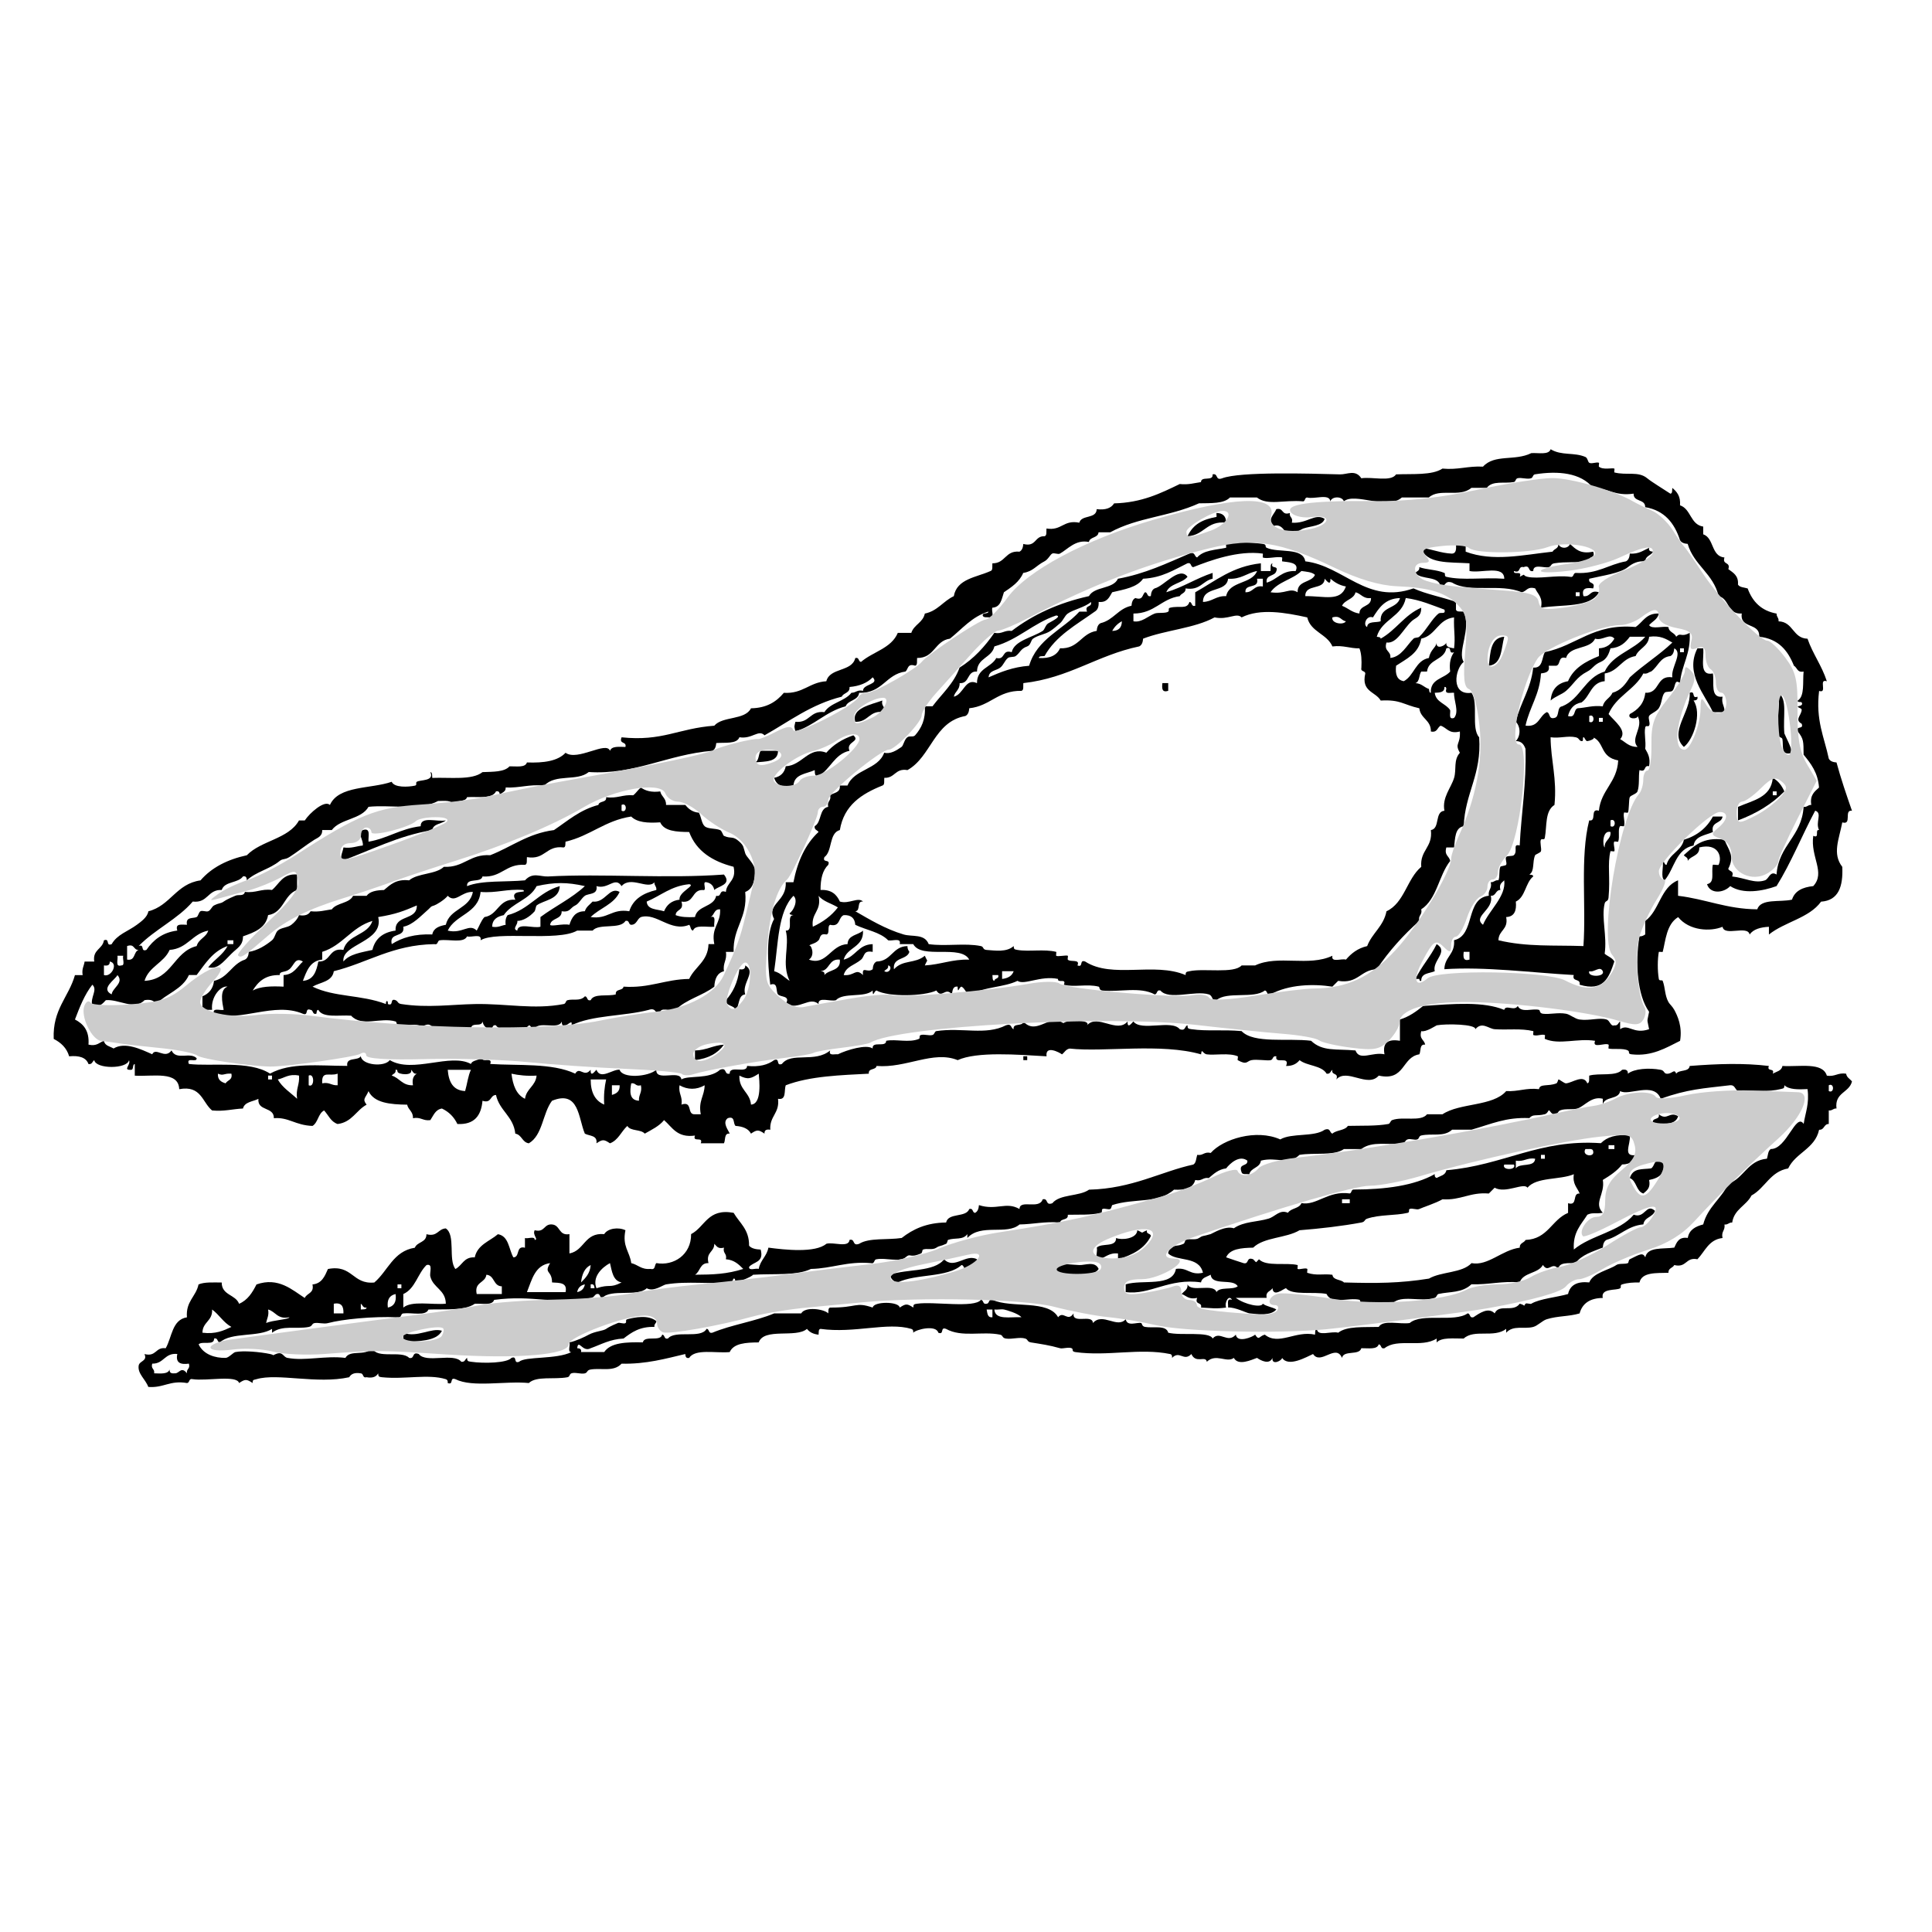 <?xml version="1.0" encoding="utf-8"?>
<!-- Generator: Adobe Illustrator 15.1.0, SVG Export Plug-In . SVG Version: 6.00 Build 0)  -->
<!DOCTYPE svg PUBLIC "-//W3C//DTD SVG 1.1//EN" "http://www.w3.org/Graphics/SVG/1.1/DTD/svg11.dtd">
<svg version="1.1"
	 id="svg2" xmlns:inkscape="http://www.inkscape.org/namespaces/inkscape" sodipodi:docname="compsognathus.svg" inkscape:version="0.48.2 r9819" xmlns:sodipodi="http://sodipodi.sourceforge.net/DTD/sodipodi-0.dtd" xmlns:svg="http://www.w3.org/2000/svg" xmlns:sketch="http://www.bohemiancoding.com/sketch/ns" xmlns:rdf="http://www.w3.org/1999/02/22-rdf-syntax-ns#" xmlns:cc="http://creativecommons.org/ns#" xmlns:dc="http://purl.org/dc/elements/1.1/"
	 xmlns="http://www.w3.org/2000/svg" xmlns:xlink="http://www.w3.org/1999/xlink" x="0px" y="0px" width="100px" height="100px"
	 viewBox="-305.5 396.5 100 100" enable-background="new -305.5 396.5 100 100" xml:space="preserve">
<sodipodi:namedview  borderopacity="1" objecttolerance="10" id="namedview42" inkscape:window-width="1025" inkscape:zoom="3.8888889" bordercolor="#666666" pagecolor="#ffffff" gridtolerance="10" guidetolerance="10" inkscape:pageopacity="0" inkscape:pageshadow="2" inkscape:window-height="782" inkscape:cy="34.285714" showgrid="false" inkscape:cx="65.571429" inkscape:window-x="102" inkscape:window-y="77" inkscape:window-maximized="0" inkscape:current-layer="svg2">
	</sodipodi:namedview>
<title  id="title4">compsognathus</title>
<desc  id="desc6">Created with Sketch.</desc>
<g id="Page-1" transform="matrix(1.045,0,0,1.045,2.083,22.378)" sketch:type="MSPage">
	<g id="compsognathus" transform="translate(1,1)" sketch:type="MSLayerGroup">
		<path id="Fill-1" sketch:type="MSShapeGroup" inkscape:connector-curvature="0" d="M-232.119,382.229
			c0.376-0.089,0.241,0.333,0.669,0.192c-0.039,0.231,0.176,0.207,0.097,0.479c0.753,0.062,1.146-0.49,1.624-0.191
			c-0.092,0.358-0.704,0.357-1.051,0.479c-0.136,0.047-0.397,0.284-0.862,0.191c-0.05-0.009-0.247-0.504-0.668-0.287
			C-232.544,382.698-232.246,382.52-232.119,382.229"/>
		<path id="Fill-2" sketch:type="MSShapeGroup" inkscape:connector-curvature="0" d="M-235.084,382.421
			c0.317,0.002,0.476,0.162,0.478,0.479c-0.97-0.108-1.09,0.633-1.912,0.671c0.29-0.615,0.754-0.828,1.435-0.958
			C-235.072,382.61-235.093,382.438-235.084,382.421"/>
		<path id="Fill-3" sketch:type="MSShapeGroup" inkscape:connector-curvature="0" d="M-223.221,383.953h0.479v0.383
			c1.352,0.511,2.851,0.157,4.305,0c0.073-0.15,0.303-0.143,0.287-0.383c0.089,0.251,0.487,0.251,0.575,0
			c0.269,0.24,0.501,0.52,1.147,0.383c0.139,0.362-0.263,0.184-0.192,0.479c-0.563,0.075-1.175,0.007-1.722,0.095
			c-0.206,0.032-0.132,0.148-0.286,0.192c-0.222,0.064-0.768-0.189-0.766,0.192c-0.293,0.071-0.117-0.331-0.479-0.192
			c-0.294-0.072-0.116,0.33-0.478,0.192c-0.038,0.23,0.436-0.053,0.287,0.287c0.359-0.191,0.084-0.07,0.383,0
			c0.529,0.124,1.422-0.093,2.105,0c0.212,0.053,0.136-0.183,0.286-0.192c1.086,0.065,1.619-0.422,2.488-0.574
			c0.129-0.064,0.178-0.206,0.191-0.383c0.447,0.032,0.671-0.16,0.957-0.288c-0.036,0.163,0.075,0.181,0.193,0.192
			c-0.091,0.197-0.378,0.197-0.384,0.479c-0.377-0.03-0.647,0.112-0.861,0.287c-0.372,0.305-1.282,0.423-1.914,0.575
			c-0.071,0.294,0.331,0.116,0.192,0.479c-0.332-0.047-0.591-0.019-0.478,0.383c0.365,0.047,0.307-0.333,0.766-0.192
			c-0.429,0.784-1.831,0.593-2.872,0.765c0.107-0.522-0.16-0.668-0.287-0.957c-0.402-0.116-0.419,0.154-0.669,0.192
			c-1.052-0.455-2.596,0.049-3.445-0.479c-0.387-0.132-0.302,0.208-0.573,0.193c-0.082-0.557-0.967-0.309-1.244-0.671
			c0.062-0.097,0.22-0.099,0.192-0.287c0.348,0.129,0.864,0.121,1.244,0.287c0.056,0.024-0.021,0.165,0.095,0.192
			c0.846,0.192,1.808,0.018,2.869,0.096c-0.006-0.695-1.142-0.262-1.722-0.383v-0.383c-0.991-0.063-2.153,0.048-2.391-0.766
			c0.544,0.062,0.949,0.263,1.529,0.288C-223.202,384.417-223.206,384.19-223.221,383.953L-223.221,383.953z M-217.29,386.539h0.193
			v-0.192h-0.193V386.539L-217.29,386.539z"/>
		<path id="Fill-4" sketch:type="MSShapeGroup" inkscape:connector-curvature="0" d="M-220.831,388.55
			c-0.156,0.577-0.103,1.365-0.764,1.436C-221.517,389.328-221.518,388.594-220.831,388.55"/>
		<path id="Fill-5" sketch:type="MSShapeGroup" inkscape:connector-curvature="0" d="M-210.976,389.124
			c0.054,0.522-0.228,1.378,0.479,1.245c0.075,0.469-0.145,1.23,0.479,1.15c-0.073,0.361,0.117,0.457,0.096,0.766h-0.575
			c-0.376-0.85-1.408-1.914-0.765-3.161H-210.976"/>
		<path id="Fill-6" sketch:type="MSShapeGroup" inkscape:connector-curvature="0" d="M-237.763,390.847h0.288v0.383
			C-237.795,391.328-237.79,391.098-237.763,390.847"/>
		<path id="Fill-7" sketch:type="MSShapeGroup" inkscape:connector-curvature="0" d="M-211.645,391.326
			c0.31-0.118,0.073,0.31,0.382,0.193c0.036,0.163-0.075,0.18-0.191,0.191c0.427,0.639-0.003,1.938-0.479,2.298
			C-212.703,393.293-211.576,392.266-211.645,391.326"/>
		<path id="Fill-8" sketch:type="MSShapeGroup" inkscape:connector-curvature="0" d="M-207.244,391.326
			c0.448,0.34,0.212,1.138,0.287,2.011c0.133,0.314,0.303,0.593,0.382,0.958c-0.573,0.19-0.42-0.367-0.478-0.671
			c-0.021-0.104-0.167-0.07-0.192-0.192C-207.365,392.829-207.154,391.949-207.244,391.326"/>
		<path id="Fill-9" sketch:type="MSShapeGroup" inkscape:connector-curvature="0" d="M-251.635,391.709
			c-0.07,0.293,0.165,0.282,0.096,0.576c-0.756-0.119-0.771,0.504-1.435,0.478C-253.183,392.085-252.201,391.917-251.635,391.709"/>
		<path id="Fill-10" sketch:type="MSShapeGroup" inkscape:connector-curvature="0" d="M-253.07,393.432
			c0.375,0.322-0.389,0.308-0.191,0.766c-0.758,0.166-0.935,0.916-1.531,1.245c-0.204,0.045-0.182-0.136-0.191-0.288
			c-0.416,0.191-1.021,0.193-1.053,0.766c-0.484,0.086-0.81,0.067-0.957-0.383c0.32-0.063,0.511-0.254,0.575-0.574
			c0.81-0.031,1.146-1.006,2.008-0.67C-254.07,393.902-253.616,393.619-253.07,393.432"/>
		<path id="Fill-11" sketch:type="MSShapeGroup" inkscape:connector-curvature="0" d="M-257.662,394.199h0.861
			c-0.002,0.573-0.626,0.523-1.148,0.575C-257.732,394.703-257.78,394.369-257.662,394.199"/>
		<path id="Fill-12" sketch:type="MSShapeGroup" inkscape:connector-curvature="0" d="M-207.531,395.539
			c0.268,0.146,0.447,0.384,0.574,0.671c-0.613,0.631-1.391,1.097-2.297,1.436v-0.669
			C-208.522,396.655-207.608,396.517-207.531,395.539L-207.531,395.539z M-207.531,396.402h0.191v-0.192h-0.191V396.402
			L-207.531,396.402z"/>
		<path id="Fill-13" sketch:type="MSShapeGroup" inkscape:connector-curvature="0" d="M-284.068,405.881
			c-0.327-0.069-0.839,0.498-0.764,1.15h-0.479v-0.67c0.315-0.132,0.528-0.366,0.574-0.766c0.704-0.158,0.884-0.838,1.531-1.053
			c0.129-0.064,0.178-0.205,0.192-0.383c0.44-0.067,0.844-0.326,1.148-0.574c0.144-0.119,0.161-0.362,0.287-0.479
			c0.169-0.156,0.479-0.141,0.67-0.287c0.159-0.121,0.302-0.277,0.382-0.479c0.31,0.054,0.481-0.03,0.574-0.193
			c0.429,0.047,0.718-0.049,1.052-0.095c0.241-0.334,0.864-0.285,1.052-0.67h0.67c0.162-0.221,0.488-0.278,0.861-0.287
			c0.311-0.264,0.597-0.551,1.244-0.479c0.431-0.366,1.311-0.283,1.722-0.67c1.003,0.047,1.273-0.641,2.296-0.575
			c1.055-0.412,1.859-1.075,3.157-1.245c0.686-0.463,1.291-1.007,2.201-1.245c0.035-0.22,0.419-0.091,0.383-0.383
			c0.553,0.076,0.818-0.139,1.34-0.095c0.147-0.108,0.235-0.276,0.383-0.383c0.221,0.162,0.517,0.248,0.957,0.192
			c0.055,0.264,0.302,0.336,0.286,0.67h0.957c0.157,0.195,0.347,0.355,0.67,0.383c0.122,0.208,0.129,0.526,0.287,0.67
			c0.163,0.148,0.523,0.093,0.765,0.192c0.095,0.038,0.141,0.265,0.192,0.287c0.367,0.164,0.426-0.022,0.764,0.288
			c0.226,0.207,0.189,0.264,0.288,0.575c0.061,0.19,0.35,0.397,0.478,0.765c0.013,0.556-0.083,1.002-0.478,1.15
			c0.126,1.307-0.615,1.746-0.574,2.968h-0.383c0.067,0.419-0.163,0.539-0.095,0.958c-0.334,0.081-0.457,0.373-0.479,0.765
			c-0.576,0.447-1.412,0.63-1.914,1.15c-0.24,0.079-0.823-0.187-0.765,0.192c-0.272,0.016-0.186-0.324-0.574-0.192
			c-1.212,0.32-2.809,0.252-3.826,0.766c0.117-0.479-0.471,0.414-0.479-0.192c-0.134,0.441-1.206-0.058-1.339,0.383
			c-0.213,0.052-0.136-0.184-0.288-0.192c-0.168,0.273-1.47,0.344-1.626,0c-0.212-0.053-0.136,0.182-0.286,0.192
			c-0.214-0.042-0.342-0.169-0.383-0.383c-0.044,0.23-0.321,0.113-0.479,0.192c-0.096,0.047-0.072,0.164-0.192,0.192
			c-0.407,0.091-1.204,0.08-1.626,0c-0.219-0.042-0.221-0.334-0.574-0.192c-0.341,0.136,0.075,0.126-0.287,0
			c-0.259-0.091-0.69,0.042-0.957,0c-0.193-0.03-0.114-0.167-0.192-0.192c-0.734-0.227-1.668,0.293-2.201-0.287
			c-0.595-0.044-1.403,0.128-1.626-0.288c-0.094,0.003-0.074,0.118-0.097,0.192c-0.211,0.053-0.136-0.182-0.286-0.192
			c-0.31-0.119-0.073,0.31-0.383,0.192c-1.422-0.604-3.06,0.42-4.401,0c-0.098-0.322,0.298-0.149,0.479-0.192
			C-284.332,406.658-284.469,406.02-284.068,405.881L-284.068,405.881L-284.068,405.881z M-264.551,397.167
			c0.279,0.142,0.279-0.428,0-0.287V397.167L-264.551,397.167z M-259.958,401.094c-0.042-0.215-0.17-0.342-0.383-0.383
			c-0.26-0.069,0.068,0.451-0.192,0.383c-0.555-0.013-0.408,0.677-1.052,0.574c0.147,0.465-0.278,0.361-0.287,0.671
			c0.252,0.099,0.587,0.114,0.957,0.095c0.116-0.586,0.927-0.477,1.052-1.053c0.295,0.071,0.116-0.33,0.478-0.192
			c0.044-0.498,0.539-0.546,0.383-1.245c-1.042-0.266-1.845-0.77-2.201-1.723c-0.635-0.004-1.236-0.039-1.435-0.479
			c-0.62,0.046-1.151,0.003-1.436-0.287c-1.302,0.196-2.034,0.965-3.253,1.245c-0.014,0.112,0.017,0.272-0.095,0.287
			c-0.882-0.116-0.899,0.632-1.817,0.479c-0.017,0.143,0.034,0.353-0.096,0.382c-0.959-0.066-1.146,0.642-2.105,0.575
			c-0.072,0.343-0.794,0.036-0.766,0.479c0.751-0.301,1.91-0.194,2.871-0.287c0.381-0.424,0.759-0.17,1.148-0.192
			c2.711-0.148,5.854,0.116,8.707-0.095C-259.068,400.834-259.76,400.896-259.958,401.094L-259.958,401.094z M-268.76,400.902
			c-0.341,0.68-1.216,0.826-1.627,1.437c-0.314,0.068-0.564,0.2-0.574,0.574c0.311,0.056,0.445-0.065,0.67-0.095
			c-0.03-0.222,0.016-0.368,0.096-0.479c1.068-0.272,1.536-1.144,2.583-1.437c-0.027,0.683-0.797,0.684-1.148,0.958
			c-0.031,0.024-0.067,0.255-0.095,0.287c-0.249,0.28-0.572,0.474-0.862,0.479c0.057,0.171-0.279,0.397,0,0.479
			c0.039-0.408,0.802-0.092,1.148-0.192v-0.479c0.713-0.531,1.558-0.931,2.2-1.533C-267.253,400.702-267.875,400.702-268.76,400.902
			L-268.76,400.902z M-264.551,400.902c-0.322-0.501-0.656,0.179-1.243,0c0.078,0.439-0.391,0.348-0.575,0.479
			c-0.18,0.13-0.294,0.395-0.478,0.478c-0.253,0.115-0.246,0.356-0.67,0.287c0.008,0.423-0.516,0.314-0.574,0.671
			c0.05,0.105,0.625-0.071,0.957,0c0.115-0.363,0.287-0.671,0.765-0.671c0.065-0.221,0.245-0.329,0.383-0.479
			c0.63,0.086,0.828-0.765,1.339-0.478c-0.277,0.616-0.986,0.8-1.435,1.245c0.859,0.125,1.036-0.432,1.913-0.288
			c0.191-0.607,0.697-0.899,1.34-1.052c0.022-0.181-0.107-0.211-0.096-0.383C-263.244,401.098-264.09,400.375-264.551,400.902
			L-264.551,400.902z M-263.307,401.668c0.03,0.417,0.523,0.37,0.861,0.479c0.131-0.315,0.365-0.527,0.766-0.574
			c-0.054-0.379,0.829-0.712,0.478-0.766C-262.103,400.894-262.608,401.378-263.307,401.668L-263.307,401.668z M-271.534,401.19
			c-0.109,1.073-1.246,1.116-1.627,1.915c0.722,0.178,1.063-0.379,1.435,0c0.13-0.221,0.214-0.489,0.383-0.67
			c0.691-0.107,0.683-0.912,1.531-0.862c-0.31-0.54,0.648-0.299,0.382-0.479C-270.229,401.028-270.734,401.256-271.534,401.19
			L-271.534,401.19z M-273.161,401.381c-0.167,0.212-0.584,0.455-0.669,0.478c-0.19,0.051-0.171,0.091-0.287,0.192
			c-0.371,0.322-0.771,0.772-1.244,0.862c0.096,0.575-0.715,0.242-0.574,0.862c0.507-0.322,1.143-0.515,2.008-0.479
			c0.063-0.322,0.349-0.417,0.671-0.479c0.185-0.806,1.19-0.789,1.339-1.628C-272.488,401.163-272.778,401.769-273.161,401.381
			L-273.161,401.381z M-278.327,404.636c0.298-0.372,0.89-0.45,1.435-0.574c0.134-0.568,0.53-0.874,1.148-0.958
			c-0.05-0.816,1.064-0.468,1.052-1.245c-0.642,0.274-1.024,0.431-1.913,0.575C-276.309,403.682-278.444,403.752-278.327,404.636
			L-278.327,404.636z M-261.01,403.105c-0.135-0.025-0.109-0.21-0.191-0.287c-0.921,0.378-1.618-0.614-2.392-0.383
			c-0.197,0.091-0.198,0.378-0.479,0.383c-0.15-0.009-0.075-0.245-0.287-0.192c-0.263,0.438-1.302,0.102-1.626,0.479h-0.766
			c-0.966,0.558-4.008-0.001-4.783,0.479c0.076-0.365-0.453-0.122-0.67-0.193c-0.159,0.351-0.889,0.132-1.339,0.193
			c-0.15,0.008-0.074,0.244-0.286,0.191c-2.071,0.035-3.29,0.921-4.975,1.341c-0.079,0.528-0.672,0.541-1.053,0.765
			c1.101,0.534,2.398,0.389,3.636,0.862c-0.021-0.163,0.108-0.236,0.095,0c0.31,0.12,0.073-0.309,0.383-0.191
			c0.142,0.071,0.088,0.161,0.287,0.191c1.294,0.2,2.482,0.022,3.636,0c1.583-0.029,2.923,0.286,4.401,0
			c0.123-0.023,0.086-0.162,0.191-0.191c0.28-0.078,0.631,0.065,0.861-0.192c0.151,0.008,0.075,0.244,0.287,0.192
			c0.157-0.353,0.848-0.173,1.244-0.288c-0.036-0.292,0.348-0.163,0.383-0.383c1.298,0.087,2.056-0.366,3.252-0.382
			c0.281-0.612,0.927-0.86,0.957-1.724h0.287c-0.17-0.84,0.327-1.013,0.287-1.723c-0.312-0.025-0.277,0.298-0.479,0.383
			c0.322-0.099,0.149,0.297,0.192,0.479C-260.339,402.947-260.907,402.793-261.01,403.105L-261.01,403.105z M-279.379,404.158v0.383
			c-0.609,0.062-0.769,0.571-0.957,1.053c0.536-0.038,0.669-0.479,0.766-0.958c0.638,0.034,0.506-0.706,1.243-0.574
			c0.188-0.769,1.204-0.71,1.435-1.436C-277.926,402.932-278.359,403.839-279.379,404.158L-279.379,404.158z M-281.005,405.02
			c-0.216,0.178-0.488,0.073-0.479,0.288c-0.719-0.018-1.069,0.333-1.338,0.766c0.368-0.207,0.925-0.224,1.53-0.193v-0.574
			c0.518-0.025,0.673-0.411,0.957-0.671C-280.727,404.408-280.758,404.815-281.005,405.02L-281.005,405.02z"/>
		<path id="Fill-14" sketch:type="MSShapeGroup" inkscape:connector-curvature="0" d="M-212.889,400.615
			c-0.218-0.132-0.036-0.666-0.095-0.958c0.104,0.024,0.064,0.191,0.192,0.192c0.142-0.56,0.734-0.669,0.86-1.244
			c0.661-0.202,1.135-0.59,1.436-1.15h0.478c-0.048,0.365-0.593,0.235-0.478,0.766c-0.374,0.168-0.888,0.194-0.957,0.67
			C-212.337,399.061-212.402,400.049-212.889,400.615"/>
		<path id="Fill-15" sketch:type="MSShapeGroup" inkscape:connector-curvature="0" d="M-273.256,397.646
			c-0.2,0.184-0.616,0.15-0.671,0.479c-1.718,0.291-3.022,0.997-4.495,1.532c-0.056-0.31,0.065-0.445,0.095-0.67
			c0.407,0.057,0.633-0.068,0.957-0.095c0.055-0.255-0.283-0.599,0-0.766c0.421-0.135,0.258,0.315,0.286,0.575
			c0.954-0.163,1.584-0.649,2.583-0.766C-274.512,397.411-273.675,397.738-273.256,397.646"/>
		<path id="Fill-16" sketch:type="MSShapeGroup" inkscape:connector-curvature="0" d="M-224.178,403.775
			c0.617,0.374-0.23,0.823-0.095,1.341c-0.265,0.117-0.68,0.085-0.669,0.479c-0.082,0.018-0.091-0.037-0.096-0.095h-0.192
			C-224.93,404.875-224.482,404.397-224.178,403.775"/>
		<path id="Fill-17" sketch:type="MSShapeGroup" inkscape:connector-curvature="0" d="M-258.427,404.829
			c0.572,0.328-0.184,0.869,0,1.436c-0.372,0.042-0.264,0.565-0.478,0.766c-0.075-0.245-0.476-0.163-0.479-0.479
			c0.348-0.386,0.59-0.879,0.669-1.533C-258.523,405.052-258.416,405.001-258.427,404.829"/>
		<path id="Fill-18" sketch:type="MSShapeGroup" inkscape:connector-curvature="0" d="M-259.479,408.754
			c-0.305,0.43-0.779,0.689-1.436,0.766v-0.478C-260.347,409.035-260.022,408.786-259.479,408.754"/>
		<path id="Fill-19" sketch:type="MSShapeGroup" inkscape:connector-curvature="0" d="M-244.651,409.329h0.192v0.192h-0.192V409.329
			"/>
		<path id="Fill-20" sketch:type="MSShapeGroup" inkscape:connector-curvature="0" d="M-213.176,412.202
			c0.422,0.337,0.518-0.164,0.957,0.096c-0.114,0.427-0.68,0.403-1.243,0.383C-213.565,412.322-213.105,412.529-213.176,412.202"/>
		<path id="Fill-21" sketch:type="MSShapeGroup" inkscape:connector-curvature="0" d="M-212.985,414.5
			c0.175,0.6-0.126,0.849-0.67,0.958c0.082,0.401-0.116,0.521-0.286,0.67c-0.365-0.116-0.327-0.632-0.671-0.766
			c0.161-0.518,0.611-0.419,1.054-0.479C-213.354,414.768-213.44,414.364-212.985,414.5"/>
		<path id="Fill-22" sketch:type="MSShapeGroup" inkscape:connector-curvature="0" d="M-239.006,417.947
			c0.366,0.153,0.113,0.153,0.479,0c-0.053,0.213,0.183,0.136,0.192,0.288c-0.302,0.623-0.913,0.937-1.627,1.15v-0.288
			c-0.459-0.045-0.62,0.209-0.957,0.288c-0.211-0.013-0.039-0.407-0.095-0.576c0.23-0.249,0.967,0.01,0.957-0.479
			C-239.799,418.446-239.027,418.378-239.006,417.947"/>
		<path id="Fill-23" sketch:type="MSShapeGroup" inkscape:connector-curvature="0" d="M-246.947,419.384
			c-0.004,0.316-0.404,0.234-0.479,0.479c-0.212,0.052-0.136-0.183-0.287-0.193c-0.7,0.641-2.26,0.42-3.157,0.862
			c-0.214-0.041-0.342-0.168-0.383-0.382c0.85-0.3,2.177-0.12,2.679-0.765C-248.079,419.909-247.488,419.091-246.947,419.384"/>
		<path id="Fill-24" sketch:type="MSShapeGroup" inkscape:connector-curvature="0" d="M-240.921,419.863
			c-0.164,0.279-0.66,0.264-0.956,0.287c-0.358,0.029-0.772-0.107-1.148,0v-0.479c0.433-0.088,0.785-0.011,1.148,0
			C-241.582,419.681-241.102,419.458-240.921,419.863"/>
		<path id="Fill-25" sketch:type="MSShapeGroup" inkscape:connector-curvature="0" d="M-273.448,422.926
			c-0.282,0.548-1.166,0.493-1.914,0.575v-0.479C-274.692,423.294-273.967,422.751-273.448,422.926"/>
		<path id="Fill-26" sketch:type="MSShapeGroup" inkscape:connector-curvature="0" d="M-222.839,387.305
			c0.393,0.867-0.335,1.987,0,2.488c-0.447,0.368-0.64,1.678,0.384,1.533c0.364,0.497-0.032,1.754,0.381,2.203
			c0.133,1.857-0.7,2.746-0.765,4.405c-0.438,0.073-0.422,0.598-0.478,1.053h-0.383c-0.115,0.403,0.153,0.421,0.191,0.67
			c-0.566,0.709-0.656,1.897-1.434,2.394c0.068,0.293-0.166,0.282-0.096,0.575c-0.793,0.706-1.506,1.493-2.106,2.393
			c-0.806,0.023-0.918,0.74-1.912,0.575c-0.099,0.094-0.194,0.19-0.287,0.287c-0.936-0.145-2.154-0.116-3.063,0.383
			c-0.211,0.053-0.136-0.183-0.286-0.191c-0.535,0.423-1.888,0.025-2.392,0.479c-0.26,0.043-0.16-0.219-0.382-0.288
			c-0.68-0.209-1.981,0.305-2.393-0.191c-0.211-0.053-0.136,0.182-0.286,0.191c-0.738-0.396-1.724-0.103-2.583-0.191
			c-0.198-0.021-0.119-0.174-0.193-0.193c-0.575-0.147-1.21,0.045-1.722-0.095c0.149-0.34-0.325-0.058-0.288-0.287
			c-0.869-0.179-1.675,0.328-2.008,0.095c-0.663,0.326-1.681,0.297-2.296,0.67c-0.281-0.006-0.282-0.292-0.478-0.383
			c-0.129,0.02-0.179,0.398-0.191,0c-0.253-0.028-0.247,0.2-0.287,0.383c-0.313-0.392-0.493,0.241-0.766-0.191
			c-0.607,0.287-2.365,0.33-2.965,0c-0.129,0.019-0.178,0.397-0.192,0c-0.39,0.375-1.453,0.079-1.818,0.479
			c-0.264,0.086-0.898-0.196-0.861,0.191c-0.447-0.396-0.937,0.316-1.626,0c0.259-0.435-0.259-0.327-0.383-0.479
			c-0.122-0.149,0.025-0.626-0.383-0.479c-0.137-1.123-0.211-2.538,0.191-3.256c-0.393-0.75,0.637-0.864,0.575-1.819h0.382
			c0.203-1.042,0.596-1.893,1.244-2.49c-0.062-0.097-0.22-0.099-0.191-0.288c0.352-0.19,0.209-0.876,0.669-0.957
			c-0.069-0.293,0.165-0.282,0.096-0.575c0.185-0.134,0.522-0.116,0.478-0.479h0.382c0.329-0.82,1.514-0.783,1.818-1.627
			c0.301,0.083,0.61-0.111,0.861-0.288c0.089-0.063,0.139-0.376,0.287-0.478c0.126-0.087,0.288,0.012,0.383-0.096
			c0.309-0.35,0.529-0.791,0.479-1.436h0.382c0.464-0.621,1.055-1.116,1.34-1.916c0.707-0.441,1.253-1.043,1.723-1.723
			c0.393,0.076,0.491-0.147,0.86-0.095c1.049-0.802,2.312-1.389,3.826-1.723c0.271-0.495,1.195-0.336,1.436-0.862
			c1.351-0.245,2.423-0.767,3.54-1.245c0.301-0.11,0.232,0.15,0.382,0.191c0.324-0.366,0.893-0.366,1.435-0.479
			c0.014-0.002-0.012-0.189,0-0.192c0.495-0.113,1.295-0.072,1.818,0c0.223,0.031,0.08,0.141,0.192,0.192
			c0.581,0.269,1.788-0.043,1.913,0.671c1.898,0.224,3.055,2.151,5.358,1.34c0.635,0.29,1.422,0.429,2.105,0.67v0.383
			C-223.191,387.339-222.982,387.288-222.839,387.305L-222.839,387.305z M-223.317,389.124c0.071-0.573-0.022-0.832,0-1.532
			c-0.804,0.089-0.892,0.894-1.626,1.053c-0.124,0.738-0.728,0.994-1.245,1.34c-0.052,0.436,0.052,0.714,0.383,0.766
			c0.518-0.28,0.574-1.022,1.243-1.15c0.079-0.428,0.355-0.507,0.383-0.765c-0.047,0.393,0.467,0.136,0.479,0
			C-223.73,389.089-223.5,389.084-223.317,389.124L-223.317,389.124z M-236.615,386.156c0.017,0.239-0.214,0.232-0.287,0.383
			c-0.923,0.129-1.245,0.86-2.296,0.862v0.383c0.396,0.08,0.724-0.256,1.053-0.383c0.158-0.062,0.548,0.002,0.669-0.095
			c0.079-0.064-0.034-0.16,0.095-0.193c0.463-0.118,0.841,0.103,0.957-0.287c0.151,0.008,0.075,0.244,0.287,0.192v-0.67
			c1.003-0.561,1.842-1.285,3.252-1.436v0.383h0.478c0.017-0.144-0.034-0.353,0.097-0.383c-0.119,0.309,0.309,0.073,0.191,0.383
			c-0.07,0.28-0.544,0.158-0.479,0.574c0.525-0.146,0.735-0.606,1.436-0.574c0.215-0.45-0.437-0.436-0.67-0.479
			c-0.014-0.004,0.014-0.188,0-0.193c-0.231-0.069-0.764,0.088-0.957,0c-0.015-0.008,0.014-0.189,0-0.191
			c-1.213-0.174-2.62,0.344-3.444,0.67c-0.15-0.009-0.075-0.244-0.286-0.192c-0.667,0.322-1.258,0.72-2.201,0.766
			c-0.298,0.434-0.937,0.529-1.53,0.67c-0.144,0.24-0.243,0.523-0.671,0.479c0.015,0.237-0.049,0.397-0.191,0.479
			c-0.91,0.652-1.929,1.196-2.488,2.202c-0.112,0.015-0.271-0.017-0.286,0.095c0.547,0.037,0.893-0.127,1.052-0.479
			c0.931,0.038,1.042-0.744,1.817-0.862c0.014-0.179,0.064-0.321,0.193-0.383c0.643-0.153,0.869-0.725,1.53-0.862
			c0.013-0.178,0.063-0.321,0.192-0.383c0.385,0.131,0.338-0.172,0.478-0.287c0.151,0.008,0.076,0.244,0.288,0.192
			c0.012-0.178,0.063-0.321,0.192-0.383c0.45-0.099,1.217-1.122,1.626-0.575c-0.271,0.336-0.884,0.329-1.052,0.766
			c0.836-0.248,1.48-0.689,2.295-0.958v0.288C-235.775,385.784-235.891,386.273-236.615,386.156L-236.615,386.156z
			 M-234.509,385.677c-0.086,0.712-1.244,0.351-1.245,1.149c0.465-0.012,0.646-0.311,1.148-0.287
			c0.161-0.765,1.271-0.579,1.532-1.245C-233.584,385.391-233.862,385.718-234.509,385.677L-234.509,385.677z M-230.876,385.294
			c-0.436,0.424-1.185,0.536-1.531,1.053c0.748,0.11,0.935-0.244,1.34,0c-0.018-0.593,0.687-0.462,0.861-0.862
			C-230.35,385.343-230.625,385.331-230.876,385.294L-230.876,385.294z M-233.649,386.347c0.394,0.012,0.407-0.358,0.861-0.287
			v-0.383h-0.287C-232.956,386.211-233.696,385.885-233.649,386.347L-233.649,386.347z M-230.684,386.539
			c0.945-0.012,1.743,0.295,2.01-0.479c-0.327-0.058-0.558-0.209-0.766-0.383c0.017,0.403-0.213,0.065-0.288,0
			C-229.743,386.267-230.704,385.912-230.684,386.539L-230.684,386.539z M-228.866,387.017c0.302,0.113,0.493,0.336,0.861,0.383
			c0.004-0.445,0.589-0.307,0.575-0.766c-0.398,0.049-0.484-0.218-0.766-0.287C-228.285,386.705-228.726,386.71-228.866,387.017
			L-228.866,387.017z M-227.335,387.592c-0.323-0.123-0.507,0.375-0.287,0.479c0.008-0.311,0.433-0.205,0.67-0.287
			c-0.052-0.755,0.811-0.591,0.957-1.15C-226.741,386.655-227.036,387.126-227.335,387.592L-227.335,387.592z M-227.145,388.55
			c0.076,0.021,0.189,0.002,0.193,0.095c0.76-0.421,1.181-1.179,2.009-1.533c0.004,0.477-0.275,0.477-0.479,0.671
			c-0.438,0.419-0.732,1.122-1.243,1.053c-0.141,0.46,0.238,0.399,0.192,0.765c0.553-0.059,0.813-0.632,1.148-0.957
			c0.067-0.065,0.217-0.032,0.287-0.095c0.358-0.335,0.631-0.899,0.957-1.15c0.098-0.077,0.371,0.064,0.287-0.192
			c-0.61-0.22-1.181-0.478-1.914-0.575C-225.893,387.567-226.898,387.678-227.145,388.55L-227.145,388.55z M-242.45,387.401
			c-0.154,0.11-0.223,0.338-0.382,0.479c-0.153,0.135-0.329,0.282-0.479,0.383c-0.265,0.178-0.593,0.194-0.862,0.383
			c-0.103,0.072-0.108,0.321-0.287,0.383c-0.335,0.116-0.341,0.312-0.574,0.479c-0.089,0.063-0.289,0.019-0.382,0.095
			c-0.164,0.135-0.218,0.355-0.383,0.479c-0.208,0.157-0.545,0.131-0.574,0.479c0.598-0.263,1.208-0.514,2.009-0.574
			c0.389-1.334,1.665-1.779,2.487-2.68h0.382c-0.138-0.363,0.264-0.185,0.192-0.479
			C-241.588,387.088-242.182,387.206-242.45,387.401L-242.45,387.401z M-230.589,387.592c-1.095-0.242-2.331-0.458-3.251,0
			c-0.248-0.259-0.668,0.141-1.34,0c-0.989,0.541-2.436,0.627-3.539,1.053c-0.013,0.179-0.063,0.32-0.192,0.383
			c-2.085,0.434-3.472,1.567-5.74,1.819c-0.016,0.144,0.036,0.353-0.095,0.383c-1.168-0.021-1.542,0.755-2.583,0.862
			c-0.013,0.179-0.063,0.321-0.191,0.383c-1.563,0.286-1.685,2.016-2.87,2.68c-0.615-0.105-0.614,0.408-1.148,0.383
			c-0.016,0.144,0.034,0.354-0.096,0.383c-1.024,0.411-1.901,0.97-2.105,2.203c-0.551,0.15-0.358,1.048-0.765,1.341
			c-0.118,0.31,0.31,0.073,0.191,0.382c-0.279,0.264-0.387,0.698-0.382,1.246c0.537-0.028,0.798,0.221,0.957,0.574
			c0.458,0.135,0.9-0.243,1.148,0c-0.333-0.046-0.107,0.467-0.383,0.479c0.691,0.399,1.5,0.888,2.392,1.15
			c0.433,0.127,1.037-0.047,1.243,0.479c0.839,0.12,1.8-0.067,2.583,0.096c0.159,0.033,0.074,0.177,0.288,0.192
			c0.43,0.03,0.983,0.123,1.338-0.192c0.003,0.164,0.04,0.164,0.192,0.192c0.556,0.096,1.322-0.054,1.914,0.095
			c0.018,0.005-0.018,0.177,0,0.192c0.069,0.058,0.48-0.039,0.574,0c0.023,0.01-0.02,0.169,0,0.192
			c0.122,0.14,0.629-0.045,0.478,0.288c0.31,0.118,0.075-0.31,0.383-0.193c1.333,0.864,3.424,0.011,4.975,0.671
			c-0.001-0.168,0.044-0.16,0.192-0.192c0.723-0.158,2.193,0.137,2.583-0.287h0.669c1.142-0.538,2.651,0.08,3.827-0.479
			c-0.078,0.364,0.451,0.121,0.67,0.192c0.264-0.308,0.583-0.564,1.051-0.67c0.246-0.648,0.812-0.975,0.957-1.724
			c0.891-0.417,1.01-1.606,1.722-2.202c-0.069-0.836,0.578-0.953,0.477-1.82c0.468-0.074,0.172-0.915,0.671-0.958
			c-0.127-0.657,0.332-1.135,0.479-1.628c0.125-0.421-0.039-0.88,0.286-1.244c-0.277-0.485,0.039-0.393,0-1.053
			c-0.555,0.141-0.637-0.193-0.956-0.288c-0.165,0.091-0.156,0.354-0.479,0.288c0.008-0.581-0.516-0.632-0.573-1.15
			c-0.799-0.178-0.934-0.44-1.913-0.383c-0.254-0.448-0.977-0.427-0.764-1.34c-0.009-0.151-0.245-0.075-0.193-0.288
			c0.019-0.37,0.004-0.705-0.096-0.957c-0.484,0.007-0.793-0.164-1.338-0.095C-229.612,388.402-230.419,388.317-230.589,387.592
			L-230.589,387.592z M-246.085,389.029c-0.129,0.575-0.847,0.557-0.862,1.245c-0.514-0.036-0.348,0.609-0.861,0.574
			c0.015,0.335-0.232,0.406-0.287,0.671c0.492-0.112,0.563-0.947,1.148-0.671c-0.006-0.74,0.701-0.766,0.956-1.245
			c0.466,0.116,0.26-0.443,0.765-0.288c0.121-0.569,1.016-0.723,1.531-1.052c0.107-0.068,0.138-0.301,0.287-0.383
			c0.264-0.145,0.659-0.355,0.383-0.383C-244.171,387.881-244.893,388.691-246.085,389.029L-246.085,389.029z M-228.674,387.784
			c-0.251-0.037-0.267-0.307-0.67-0.192C-229.409,387.888-228.796,387.991-228.674,387.784L-228.674,387.784z M-223.7,389.124
			c-0.11,0.593-0.883,0.522-0.957,1.15h-0.286c-0.118,0.169-0.071,0.504-0.288,0.574c0.307,0.012,0.428,0.211,0.669,0.288
			c0.022,0.074,0.004,0.189,0.095,0.191c-0.034-0.705,0.649-0.692,0.957-1.052c-0.056-0.44,0.031-0.736,0.193-0.959
			C-223.627,389.433-223.391,389.006-223.7,389.124L-223.7,389.124z M-240.249,388.262c0.316-0.002,0.476-0.162,0.478-0.479
			C-239.978,387.896-240.137,388.055-240.249,388.262L-240.249,388.262z M-224.274,391.326c0.06,0.484,0.557,0.527,0.764,0.862
			c0.022,0.17-0.095,0.48,0.193,0.383c0.27-0.307-0.021-0.868,0-1.245c-0.17-0.021-0.48,0.097-0.383-0.191
			c-0.006-0.059-0.015-0.114-0.095-0.095C-223.782,391.308-224.03,391.316-224.274,391.326L-224.274,391.326z M-256.227,405.594
			c-0.42-0.852,0.012-1.709-0.191-2.49c0.418,0.035-0.001-0.767,0.382-0.765c-0.073-0.022-0.188-0.004-0.191-0.096
			c0.182-0.109,0.444-0.634,0.191-0.862c-0.777,0.787-0.752,2.375-0.957,3.735C-256.667,405.205-256.482,405.434-256.227,405.594
			L-256.227,405.594z M-255.079,402.913c0.501-0.231,0.926-0.542,1.243-0.957c-0.314-0.197-0.73-0.291-0.957-0.575
			C-254.631,402.148-255.171,402.216-255.079,402.913L-255.079,402.913z M-250.104,403.775h-0.671
			c0.092-0.346-0.376-0.134-0.574-0.191c-0.391-0.407-1.09-0.505-1.626-0.766c-0.024-0.327-0.204-0.497-0.574-0.479
			c-0.273,0.109-0.164,0.602-0.669,0.479c-0.165,0.058,0.007,0.454-0.192,0.479c-0.345-0.071-0.287,0.186-0.383,0.288
			c-0.182,0.193-0.428,0.174-0.478,0.287c0.071-0.161,0.351,0.436,0,0.67c0.879,0.324,1.076-0.741,1.913-0.766
			c0.016-0.463,0.517-0.439,0.766-0.67c0.041,0.838-0.789,0.807-0.957,1.436c0.596-0.138,0.717-0.751,1.436-0.766v0.383
			c-0.478-0.09-0.381,0.217-0.574,0.383c-0.312,0.271-0.75,0.333-0.862,0.766c0.55,0.054,0.583-0.365,0.957,0
			c-0.058-0.48,0.214-0.082,0.479-0.288c0.013-0.178,0.063-0.32,0.192-0.383c0.747-0.018,0.781-0.75,1.53-0.765
			c-0.004,0.132,0.045,0.21,0.096,0.287c-0.126,0.417-0.842,0.243-0.765,0.862c0.449-0.493,1.036-0.26,1.53-0.67
			c0.152,0.366,0.152,0.113,0,0.479c0.787-0.043,1.348-0.311,2.2-0.288C-247.747,403.777-249.692,404.543-250.104,403.775
			L-250.104,403.775z M-254.696,405.116c0.117,0.01,0.226,0.029,0.191,0.192c0.224-0.286,0.829-0.192,0.765-0.766
			C-254.306,404.485-254.225,405.077-254.696,405.116L-254.696,405.116z M-251.539,405.116c0.264,0.15,0.43-0.249,0.191-0.287
			C-251.319,405.017-251.477,405.018-251.539,405.116L-251.539,405.116z M-245.703,405.499c0.287-0.032,0.491-0.147,0.573-0.383
			h-0.573V405.499L-245.703,405.499z M-246.085,405.594c0.007-0.15,0.243-0.076,0.191-0.287h-0.288
			C-246.166,405.42-246.197,405.579-246.085,405.594L-246.085,405.594z"/>
		<path id="Fill-27" sketch:type="MSShapeGroup" inkscape:connector-curvature="0" d="M-268.855,418.425
			c0.213-0.014-0.125-0.241,0-0.479c0.512,0.13,0.442-0.322,0.861-0.286c0.414,0.032,0.32,0.572,0.861,0.479v0.957
			c0.751-0.142,0.743-1.044,1.722-0.957c0.171-0.286,0.699-0.362,1.052-0.193c-0.168,0.807,0.215,1.062,0.287,1.628
			c0.337,0.079,0.498,0.332,0.957,0.288c0.257,0.065,0.185-0.198,0.287-0.288c0.856,0.153,1.731-0.412,1.722-1.436
			c0.695-0.359,0.816-1.292,2.106-1.054c0.292,0.505,0.776,0.819,0.765,1.628c0.117,0.138,0.329,0.181,0.574,0.193
			c0.179,0.658-0.365,0.592-0.574,0.861c-0.016,0.208,0.338,0.044,0.478,0.096c0.076-0.434,0.4-0.621,0.479-1.054
			c0.814,0.11,2.329,0.272,2.87-0.191c0.346-0.101,1.11,0.217,1.149-0.193c0.294-0.071,0.117,0.331,0.478,0.193
			c0.488-0.309,1.413-0.181,2.105-0.288c0.555-0.434,1.222-0.755,2.2-0.766c0.105-0.501,0.984-0.227,1.148-0.669
			c0.213-0.053,0.137,0.182,0.287,0.191c0.128-0.063,0.178-0.204,0.191-0.383c0.875,0.281,1.343-0.191,2.009,0.193
			c0.008-0.5,0.978,0.048,1.148-0.48c0.295-0.071,0.116,0.331,0.479,0.193c0.368-0.46,1.333-0.326,1.817-0.671
			c2.143-0.05,3.579-0.902,5.166-1.244c0.142-0.081,0.138-0.308,0.192-0.479c0.302,0.047,0.338-0.173,0.67-0.096
			c0.6-0.684,2.249-1.204,3.444-0.67c0.563-0.33,1.678-0.108,2.199-0.479c0.303-0.109,0.234,0.15,0.384,0.192
			c0.198-0.184,0.618-0.148,0.765-0.383c0.704-0.017,1.41,0.015,2.008-0.095c0.091-0.017,0.091-0.155,0.191-0.193
			c0.522-0.194,1.42,0.101,1.722-0.287h0.766c0.86-0.575,2.49-0.38,3.156-1.149c0.61,0.034,0.979-0.171,1.626-0.096
			c0.034-0.285,0.448-0.122,0.861-0.287c0.049-0.02,0.095-0.192,0.096-0.192c0.059-0.012,0.287,0.199,0.383,0.192
			c0.321-0.028,0.86-0.467,1.052,0c0.13-0.03,0.079-0.24,0.094-0.383c0.496-0.142,1.331,0.054,1.627-0.288
			c0.193-0.033,0.3,0.02,0.287,0.193c0.314-0.25,1.05-0.302,1.626-0.193c0.189,0.036,0.149,0.176,0.288,0.193
			c0.274,0.032,0.385-0.28,0.479,0c0.138-0.213,0.632-0.071,0.669-0.383c1.376-0.108,2.679-0.152,3.922,0
			c-0.119,0.308,0.309,0.073,0.192,0.383c0.179-0.107,0.439-0.135,0.479-0.383c0.84,0.052,1.991-0.207,2.2,0.479
			c0.417,0.067,0.538-0.163,0.956-0.095c0.029,0.194,0.193,0.254,0.289,0.382c-0.135,0.569-0.869,0.537-0.766,1.341
			c-0.172-0.013-0.203,0.117-0.383,0.095v0.671c-0.255-0.001-0.207,0.302-0.479,0.287c-0.204,0.945-1.164,1.134-1.531,1.915
			c-0.895,0.156-1.136,0.968-1.817,1.34c-0.259,0.507-0.858,0.674-0.957,1.34c-0.172-0.011-0.202,0.118-0.382,0.097
			c0.046,0.301-0.173,0.337-0.096,0.669c-0.687,0.079-0.867,0.664-1.244,1.053c-0.595-0.118-0.52,0.437-1.147,0.287
			c-0.073,0.151-0.303,0.144-0.288,0.383c-0.621,0.017-1.312-0.035-1.435,0.479c-0.306-0.002-0.575,0.009-0.862,0.096
			c-0.122,0.037-0.018,0.14-0.095,0.192c-0.18,0.12-0.979-0.018-0.861,0.479c-0.63,0.008-1.011,0.265-1.148,0.766
			c-0.531,0.159-1.075,0.117-1.626,0.288c-0.217,0.066-0.448,0.323-0.671,0.382c-0.464,0.123-0.983-0.106-1.339,0.287v-0.191
			c-0.605,0.469-1.58-0.006-2.105,0.479c-0.507,0.002-1.091-0.069-1.339,0.192v-0.192c-0.751,0.482-1.935-0.036-2.582,0.479
			c-0.213,0.053-0.136-0.182-0.289-0.191c-0.08,0.269-0.517,0.184-0.86,0.191c-0.103,0.378-0.877,0.079-0.957,0.479
			c-0.307-0.729-1.054,0.382-1.434-0.192c-0.325,0.146-1.219,0.664-1.532,0.192c-0.011,0.136-0.525,0.394-0.478,0
			c-0.148,0.349-0.566,0.139-0.765,0c-0.289,0.102-0.932,0.408-1.149,0c-0.348,0.268-0.88-0.244-1.338,0.192
			c-0.054-0.329-0.544,0.116-0.765-0.383c-0.379,0.393-0.58-0.2-0.958,0.192c0.015-0.107-0.019-0.177-0.095-0.192
			c-1.505-0.31-3.096,0.125-4.688-0.096c-0.222-0.031-0.08-0.14-0.191-0.192c-0.151-0.069-0.443,0.037-0.574,0
			c-0.518-0.148-0.936-0.207-1.436-0.287c-0.206-0.033-0.134-0.143-0.288-0.192c-0.279-0.088-0.652,0.047-0.955,0
			c-0.205-0.031-0.135-0.159-0.288-0.192c-0.89-0.185-1.893,0.152-2.679-0.287c-0.309-0.118-0.073,0.31-0.382,0.191
			c-0.11-0.407-1.088-0.169-1.244,0c0.016-0.111-0.022-0.168-0.096-0.191c-1.183-0.353-2.802,0.236-4.496,0
			c-0.112,0.015-0.08,0.175-0.096,0.287c-0.259-0.027-0.45-0.123-0.574-0.287c-0.548,0.473-2.117-0.076-2.392,0.67
			c-0.634,0.005-1.236,0.038-1.436,0.479c-0.701,0.064-1.707-0.177-2.008,0.288c-0.163,0.035-0.181-0.075-0.192-0.192
			c-0.982,0.23-1.921,0.503-3.157,0.479c-0.387,0.418-0.989,0.199-1.53,0.288c-0.204,0.034-0.134,0.15-0.287,0.191
			c-0.187,0.051-0.49-0.071-0.669,0c-0.101,0.04-0.069,0.168-0.192,0.192c-0.655,0.122-1.535-0.073-1.914,0.287
			c-1.161-0.114-2.788,0.237-3.635-0.191c-0.31-0.118-0.073,0.31-0.383,0.191c0.015-0.112-0.022-0.168-0.095-0.191
			c-0.872-0.269-2.018,0.02-3.157-0.096c-0.158-0.016-0.185-0.035-0.192-0.192c-0.093,0.163-0.264,0.247-0.574,0.192
			c-0.212,0.053-0.136-0.182-0.287-0.192c-0.309-0.054-0.481,0.029-0.574,0.192c-1.606,0.352-3.543-0.216-4.592,0.096
			c-0.14,0.041-0.199,0.015-0.191,0.191c-0.301-0.2-0.37-0.2-0.671,0c-0.118-0.411-1.614-0.088-2.296-0.191
			c-0.212-0.053-0.136,0.183-0.287,0.191c-0.847-0.146-1.151,0.253-1.913,0.193c-0.147-0.389-0.535-0.652-0.478-1.054
			c0.035-0.246,0.452-0.218,0.287-0.574c0.599,0.152,0.535-0.358,1.052-0.288c0.315-0.546,0.31-1.413,1.052-1.532
			c-0.064-0.799,0.449-1.02,0.574-1.628c0.287-0.127,0.731-0.097,1.148-0.096c-0.001,0.64,0.688,0.589,0.861,1.054
			c0.426-0.181,0.658-0.555,0.862-0.958c1.086-0.383,1.778,0.279,2.391,0.67c0.103-0.248,0.478-0.223,0.382-0.67
			c0.466-0.044,0.61-0.41,0.766-0.765c1.222-0.236,1.205,0.773,2.296,0.669c0.674-0.568,0.933-1.554,2.008-1.723
			c0.115-0.301,0.582-0.248,0.575-0.669c0.557,0.143,0.564-0.265,0.957-0.288c0.5,0.329,0.113,1.546,0.478,2.011
			c0.339-0.172,0.412-0.609,0.957-0.576c0.135-0.63,0.735-0.795,1.148-1.148c0.544,0.093,0.536,0.74,0.765,1.148
			c0.343-0.007,0.105-0.596,0.574-0.479v-0.479C-269.195,418.382-268.84,418.218-268.855,418.425L-268.855,418.425z
			 M-266.559,423.98h1.148c0.323-0.474,1.097-0.497,1.914-0.479c0.076-0.371,0.88-0.012,0.957-0.383
			c0.151,0.009,0.075,0.244,0.287,0.192c0.359-0.437,1.628,0.034,1.913-0.479c0.151,0.008,0.075,0.244,0.287,0.191
			c0.943-0.395,2.119-0.56,3.061-0.957h1.34c0.184-0.347,1.13-0.221,1.339,0c0.015-0.112-0.016-0.271,0.096-0.288
			c1.354,0.009,1.231-0.297,2.105,0c0.041-0.312,1.298-0.312,1.339,0c0.301-0.2,0.37-0.2,0.671,0
			c0.003-0.161,0.036-0.168,0.191-0.191c0.819-0.121,2.84,0.23,3.157-0.192c0.151,0.008,0.076,0.244,0.288,0.192
			c0.15-0.009,0.074-0.245,0.286-0.192c0.944,0.429,2.766-0.022,3.252,0.862c0.264-0.341,0.477,0.257,0.766-0.192
			c-0.079,0.558,0.945,0.012,0.957,0.479c0.48-0.548,1.208,0.295,1.626-0.191c0.069,0.385,0.548,0.14,0.764,0.191
			c0.051,0.013,0.024,0.162,0.192,0.192c0.403,0.073,1.049-0.109,1.149,0.287c0.615,0.16,2.033-0.081,2.2,0.288
			c0.353-0.408,0.743,0.269,1.148-0.192c0.063,0.433,0.828,0.119,0.957,0c0.196,0.322,0.198,0.067,0.479,0
			c0.684,0.56,1.524-0.216,2.487,0c0.016-0.112-0.016-0.272,0.096-0.287c0.011,0.404,0.734,0.095,1.052,0.191
			c0.424-0.338,1.266-0.263,2.008-0.287c0.207-0.368,1.03-0.119,1.532-0.192c0.6-0.516,2.216-0.015,2.87-0.479
			c0.151,0.009,0.075,0.245,0.288,0.192c0.308-0.207,0.74-0.515,1.052-0.192c0.221-0.494,0.91-0.024,1.243-0.479
			c0.394,0.103,0.104,0.209,0.287,0c0.04-0.046,0.234,0.033,0.287,0c0.396-0.243,1.297-0.325,1.818-0.479
			c0.098-0.444,0.448-0.637,1.051-0.575c0.178-0.477,0.98-0.612,1.34-0.862c0.138-0.093,0.432-0.03,0.574-0.095
			c0.039-0.018,0.026-0.157,0.095-0.191c0.507-0.253,0.638-0.342,0.765-0.097c0.108-0.529,0.876-0.4,1.436-0.479
			c0.121-0.26,0.221-0.543,0.669-0.479c0.067-0.409,0.388-0.57,0.764-0.669c0.221-0.865,0.898-1.273,1.245-2.011
			c0.774-0.279,0.949-1.157,1.912-1.245c0.053-0.171,0.05-0.398,0.192-0.479c0.786,0.016,1.236-1.822,1.627-1.244
			c0.082-0.556,0.289-0.989,0.191-1.724c-0.47,0.023-0.92,0.027-1.148-0.192c0.004,0.172-0.047,0.154-0.191,0.192
			c-0.566,0.147-1.224,0.06-2.107,0.096c-0.15-0.074-0.142-0.305-0.381-0.288c-1.344,0.159-2.11,0.194-3.445,0.67
			c-0.333-0.877-1.604-0.113-2.008-0.382c-0.068,0.441-0.775,0.245-0.861,0.67v-0.288c-0.553-0.141-0.883,0.35-1.245,0.479
			c-0.224,0.078-0.622-0.004-0.861,0.095c-0.145,0.061-0.08,0.176-0.287,0.192c-0.172,0.013-0.217-0.205-0.286-0.192
			c-0.011,0.002-0.067,0.159-0.192,0.192c-0.422,0.108-0.579-0.026-0.765,0.192c-1.181-0.048-1.849,0.284-2.869,0.575h-0.959
			c-0.405,0.376-0.992,0.167-1.529,0.287c-0.123,0.027-0.09,0.151-0.191,0.192c-0.14,0.054-0.338-0.05-0.48,0
			c-0.152,0.053-0.082,0.156-0.286,0.192c-0.673,0.114-1.454-0.136-2.009,0.287h-0.862c-0.482,0.349-1.491,0.168-2.2,0.288
			c-0.564,0.537-1.122,0.079-1.913,0.287c-0.047,0.368-0.492,0.337-0.575,0.671c-0.142-0.017-0.351,0.034-0.381-0.096
			c-0.183-0.471,0.316-0.257,0.286-0.575c-0.398-0.299-0.868,0.148-1.052,0.383c-0.393,0.052-0.617,0.276-0.86,0.479
			c-0.303-0.047-0.338,0.172-0.67,0.096c-0.104,0.407-0.513,0.508-1.052,0.479c-0.798,0.712-1.975,0.407-3.061,0.765
			c-0.021,0.007-0.039,0.166-0.095,0.193c-0.105,0.047-0.282-0.052-0.383,0c-0.075,0.037,0.024,0.161-0.095,0.191
			c-0.49,0.121-1.073,0.08-1.627,0.095c0.036,0.292-0.348,0.163-0.382,0.383c-0.764-0.062-1.32,0.085-2.009,0.097
			c-0.63,0.546-1.908-0.064-2.583,0.669v-0.191c-0.222,0.307-0.614,0.166-0.957,0.286c-0.026,0.009-0.036,0.164-0.096,0.193
			c-0.307,0.142-0.316,0.082-0.479,0.191c-0.201,0.136-0.47,0.019-0.669,0.097c-0.041,0.015-0.019,0.159-0.095,0.191
			c-0.617,0.258-0.488-0.05-0.765,0.191c-0.296,0.258-1.007,0.007-1.435,0.097c-0.151,0.007-0.075,0.243-0.287,0.191
			c-1.185-0.101-1.904,0.264-2.966,0.288c-0.706,0.347-1.881,0.223-2.87,0.288c-0.044,0.1-0.807,0.391-0.861,0.381
			c-0.054-0.007,0.027-0.209-0.096-0.191c-0.039,0.006-0.021,0.174-0.192,0.191c-0.932,0.095-2.087-0.08-3.157,0.096
			c-0.16,0.027-0.615,0.386-0.957,0.192c-0.453,0.439-1.772,0.013-2.201,0.479c-0.151-0.007-0.074-0.243-0.286-0.192
			c-0.138,0.078-0.093,0.155-0.288,0.192c-1.852,0.354-2.816-0.166-4.783,0.096c-0.091,0.293-0.596,0.17-0.957,0.192
			c-0.507,0.354-1.463,0.26-2.296,0.287c-0.139,0.34-0.819,0.139-1.244,0.192c-0.15,0.009-0.074,0.245-0.286,0.192
			c-1.241-0.055-2.738,0.098-3.444,0.287c-0.218,0.059-0.48-0.036-0.67,0c-0.146,0.028-0.093,0.153-0.286,0.192
			c-0.604,0.12-1.312-0.109-1.818,0.287v-0.191c-0.657,0.426-2.024,0.145-2.583,0.67c-0.151-0.008-0.076-0.244-0.288-0.192
			c0.019,0.369-0.599,0.103-0.765,0.288c0.24,0.508,0.825,0.682,1.339,0.67c0.151-0.004,0.373-0.265,0.479-0.288
			c0.4-0.083,1.241-0.007,1.722,0.096c0.368,0.079-0.071,0.144,0.286,0c0.354-0.142,0.355,0.15,0.574,0.192
			c0.866,0.165,1.864-0.122,2.87,0c0.241-0.429,0.953-0.063,1.339-0.479c0.213,0.553,1.443,0.088,1.818,0.479
			c0.294,0.072,0.116-0.33,0.478-0.192c0.354,0.476,1.738-0.08,2.104,0.383c0.188,0.028,0.189-0.129,0.287-0.192
			c0.005,0.161,0.036,0.169,0.192,0.192c0.65,0.094,1.799,0.063,2.008-0.192c0.309-0.119,0.073,0.309,0.383,0.192
			c0.287-0.275,1.85-0.107,2.584-0.479c-0.208,0.016-0.044-0.339-0.096-0.479c0.338-0.071,0.757-0.274,0.957-0.383
			c0.309-0.168,0.712-0.183,0.861-0.287c0.198-0.138,0.524-0.264,0.574-0.288c0.098-0.045,0.294,0.06,0.383,0
			c0.079-0.052-0.031-0.159,0.096-0.191c0.376-0.097,1.04-0.228,1.435,0.095c-0.005,0.122-0.122,0.133-0.096,0.287
			c-0.726-0.023-1.134,0.269-1.53,0.575c-0.671,0.032-1.109,0.295-1.627,0.479c-0.407,0.228-0.608-0.486-0.67,0
			C-266.634,423.799-266.524,423.817-266.559,423.98L-266.559,423.98L-266.559,423.98z M-204.757,411.053
			c0.279,0.14,0.279-0.428,0-0.288V411.053L-204.757,411.053z M-260.245,419.575c-0.434-0.019-0.403,0.426-0.67,0.575
			c0.895-0.005,1.582-0.029,2.392-0.287c-0.224-0.222-0.444-0.449-0.861-0.479c0.069-0.293-0.165-0.282-0.095-0.576
			c-0.306,0.082-0.364-0.083-0.479-0.191C-259.955,419.036-260.386,419.02-260.245,419.575L-260.245,419.575z M-269.238,421.011
			h1.913c0.104-0.487-0.31-0.455-0.669-0.479c-0.003-0.619-0.422-0.422-0.096-0.957C-268.847,419.68-268.99,420.397-269.238,421.011
			L-269.238,421.011z M-266.081,420.628v0.192h0.191C-265.901,420.704-265.919,420.594-266.081,420.628L-266.081,420.628z
			 M-265.794,420.82c0.672-0.226,0.65,0.019,1.243-0.288c-0.427-0.082-0.475-0.544-0.574-0.957
			C-265.534,419.795-266.016,420.265-265.794,420.82L-265.794,420.82z M-275.361,421.107v0.67c0.414-0.351,1.4-0.13,2.105-0.191
			c-0.007-0.695-0.625-0.779-0.765-1.34c-0.058-0.198,0.154-0.665-0.191-0.576C-274.651,420.095-274.768,420.839-275.361,421.107
			L-275.361,421.107z M-266.559,420.532c0.222-0.223,0.449-0.444,0.478-0.862C-266.384,419.814-266.514,420.131-266.559,420.532
			L-266.559,420.532z M-271.726,421.107h1.244v-0.382c-0.434-0.013-0.35-0.544-0.765-0.574
			C-271.301,420.573-271.86,420.493-271.726,421.107L-271.726,421.107z M-275.648,420.82h0.191v-0.192h-0.191V420.82
			L-275.648,420.82z M-266.751,421.011c0.214-0.042,0.342-0.169,0.383-0.383C-266.582,420.67-266.709,420.797-266.751,421.011
			L-266.751,421.011z M-276.127,421.777c0.289-0.061,0.439-0.263,0.383-0.67C-276.033,421.169-276.182,421.371-276.127,421.777
			L-276.127,421.777z M-278.805,422.065h0.478c0.013-0.332-0.083-0.555-0.478-0.479V422.065L-278.805,422.065z M-277.466,421.873
			c0.112-0.015,0.271,0.016,0.287-0.096c-0.188,0.029-0.19-0.129-0.287-0.191V421.873L-277.466,421.873z M-285.311,423.022
			c0.654,0.08,1.045-0.103,1.435-0.287c-0.393-0.212-0.605-0.607-0.956-0.862C-284.8,422.449-285.305,422.485-285.311,423.022
			L-285.311,423.022z M-282.153,422.543c0.279-0.138,1.153-0.181,1.148-0.287c-0.599,0.121-0.673-0.283-1.053-0.383
			C-282.003,422.184-282.123,422.319-282.153,422.543L-282.153,422.543z M-246.182,422.256v-0.383h-0.286
			C-246.429,422.056-246.435,422.285-246.182,422.256L-246.182,422.256z M-244.747,422.256c-0.148-0.188-0.757-0.364-0.861-0.383
			c-0.154-0.029-0.322,0.021-0.478,0C-246.051,422.414-245.293,422.227-244.747,422.256L-244.747,422.256z M-287.798,424.554
			c-0.079,0.271,0.135,0.248,0.095,0.479c0.329,0.01,0.688,0.05,0.766-0.191c-0.011,0.185,0.094,0.206,0.287,0.191
			c0.202-0.015,0.296-0.351,0.573,0c-0.039-0.231,0.175-0.207,0.096-0.479c-0.407,0.056-0.67-0.032-0.574-0.479
			C-287.193,424.012-287.212,424.566-287.798,424.554L-287.798,424.554z"/>
		<path id="Fill-28" sketch:type="MSShapeGroup" inkscape:connector-curvature="0" d="M-213.176,387.401
			c-0.058,0.293-0.318,0.385-0.479,0.574c0.133,0.219,0.666,0.036,0.957,0.096c0.021,0.265,0.304,0.27,0.383,0.479
			c0.236-0.241,0.221,0.052,0.669-0.193c0.065,1.056-0.404,1.576-0.479,2.49c-0.299-0.247-0.213,0.237-0.382,0.383
			c-0.081,0.07-0.314,0.017-0.383,0.095c-0.149,0.172-0.122,0.51-0.287,0.766c-0.108,0.169-0.419,0.273-0.479,0.383
			c-0.064,0.119,0.075,0.367,0,0.478c-0.052,0.079-0.163-0.043-0.192,0.095c-0.062,0.307,0.046,0.68,0,1.054
			c0.126,0.225,0.268,0.436,0.192,0.862c-0.294-0.071-0.116,0.331-0.478,0.191c-0.052,0.349,0.01,0.739-0.096,1.054
			c-0.041,0.125-0.335,0.193-0.383,0.287c-0.054,0.109-0.028,0.668-0.095,0.766c-0.013,0.02-0.186-0.02-0.191,0
			c-0.054,0.205,0.068,0.471,0,0.67c-0.008,0.022-0.174-0.02-0.192,0c-0.126,0.142-0.008,0.532-0.095,0.766
			c-0.008,0.023-0.172-0.02-0.192,0c-0.075,0.076,0.044,0.378,0,0.479c-0.008,0.02-0.187-0.019-0.192,0
			c-0.158,0.611-0.003,1.333-0.096,2.299c-0.021,0.211-0.152,0.13-0.191,0.287c-0.172,0.7,0.127,1.602,0,2.489
			c0.155,0.134,0.377,0.198,0.479,0.383c-0.264,0.8-0.527,1.51-1.722,1.15c0.071-0.327-0.391-0.121-0.288-0.479
			c-2.092-0.116-4.375-0.422-6.409-0.288c0.013-0.624,0.541-0.735,0.479-1.436c1.068-0.239,0.543-2.075,1.722-2.203
			c-0.047-0.302,0.172-0.337,0.096-0.67c0.171,0.011,0.201-0.118,0.382-0.096c0.078-0.195,0.012-0.487,0.095-0.67
			c0.015-0.034,0.263-0.049,0.287-0.096c0.051-0.094-0.061-0.294,0-0.382c0.055-0.081,0.31-0.027,0.383-0.096
			c0.214-0.205-0.088-0.575,0.287-0.479c0.079-1.613,0.338-3.044,0.287-4.788c-0.076-0.211-0.192-0.383-0.479-0.383
			c0.244-0.252,0.244-0.705,0-0.958c0.225-0.954,0.747-1.614,0.861-2.681c0.484,0.039,0.421-0.472,0.575-0.766
			c1.59-0.323,2.392-1.435,4.496-1.244C-213.96,387.828-213.809,387.373-213.176,387.401L-213.176,387.401z M-216.333,388.645
			c-0.243,0.553-1.264,0.331-1.435,0.957c-0.407-0.119-0.256,0.319-0.479,0.383h-0.381c0.064,0.322-0.161,0.35-0.384,0.383
			c-0.062,1.054-0.567,1.665-0.765,2.585c0.665,0.092,0.67-0.477,1.053-0.669c0.183,0.038,0.075,0.37,0.381,0.286
			c0.271-0.049,0.095-0.542,0.383-0.574c0.907-0.368,1.122-1.43,2.105-1.723c0.395-0.85,1.436-1.051,2.008-1.723h-0.765
			c-0.217,0.293-0.478,0.541-0.956,0.574c-0.078,0.254-0.18,0.544-0.478,0.669c-0.366,0.155-0.383,0.331-0.67,0.48
			c-0.54,0.279-0.656,0.61-1.052,0.957c-0.212,0.185-0.554,0.279-0.765,0.479c0.046-0.561,0.346-0.865,0.861-0.957
			c0.276-0.65,0.872-0.979,1.532-1.245v-0.383c0.394-0.02,0.609-0.219,0.764-0.479
			C-215.614,388.352-215.957,388.759-216.333,388.645L-216.333,388.645z M-214.324,389.507c-0.69,0.108-0.839,0.756-1.531,0.862
			v0.383c-0.678,0.056-0.718,0.749-1.148,1.052c-0.383,0.064-0.578,0.316-0.67,0.671c0.407,0.12,0.257-0.319,0.478-0.383
			c0.423-0.024,0.74-0.153,1.245-0.095c0.062-0.322,0.365-0.4,0.478-0.671c0.423-0.118,0.65-0.434,0.861-0.766
			c0.664-0.612,1.454-1.098,2.106-1.722c-0.304-0.175-0.593-0.364-1.149-0.287C-213.701,389.045-214.169,389.12-214.324,389.507
			L-214.324,389.507z M-212.6,389.507c-0.52,0.056-0.619,0.531-0.957,0.766c-0.131,0.03-0.184,0.136-0.383,0.095
			c-0.43,0.815-1.36,1.129-1.723,2.011c0.276,0.348,0.955,0.82,0.575,1.244c0.268,0.146,0.438,0.392,0.861,0.383
			c-0.388-0.424,0.32-0.969,0-1.532c0.031,0.169-0.536,0.171-0.383-0.095c0.393-0.214,0.706-0.508,0.765-1.054
			c0.745,0.043,0.516-0.888,1.34-0.766c-0.081-0.492,0.541-1.204,0.096-1.436C-212.425,389.302-212.473,389.444-212.6,389.507
			L-212.6,389.507z M-212.124,389.315h0.191v-0.191h-0.191V389.315L-212.124,389.315z M-216.621,392.762
			c0.28,0.141,0.28-0.427,0-0.287V392.762L-216.621,392.762z M-216.141,392.762h0.191v-0.192h-0.191V392.762L-216.141,392.762z
			 M-218.343,396.88c-0.479,0.301-0.368,1.038-0.478,1.628c-0.027,0.141-0.139,0.018-0.193,0.096c-0.067,0.103,0.045,0.456,0,0.574
			c-0.024,0.068-0.27,0.155-0.287,0.192c-0.15,0.341-0.015,0.789-0.286,0.958c0.074,0.021,0.189,0.002,0.191,0.095
			c-0.391,0.312-0.384,1.021-0.861,1.245c0.044,0.46-0.079,0.751-0.479,0.766c0.122,0.632-0.377,0.643-0.382,1.15
			c1.418,0.337,2.766,0.235,4.209,0.287c0.142-2.008-0.174-4.416,0.286-6.225c0.391,0.073,0.019-0.619,0.48-0.479
			c0.107-1.041,0.901-1.394,0.956-2.49c-0.911-0.172-0.664-0.885-1.245-1.148c0.154,0.069-0.205,0.188-0.286,0.191
			c-0.093,0.004-0.134-0.216-0.192-0.191c-0.06,0.024,0.03,0.215-0.095,0.191c-0.142-0.028-0.099-0.15-0.288-0.191
			c-0.387-0.088-0.787,0.064-1.243,0C-218.524,394.702-218.212,395.569-218.343,396.88L-218.343,396.88z M-215.568,397.933
			c0.279,0.14,0.279-0.428,0-0.288V397.933L-215.568,397.933z M-215.855,398.987c-0.024-0.375,0.32-0.382,0.287-0.765
			C-215.972,398.108-215.972,398.894-215.855,398.987L-215.855,398.987z M-221.021,401.094c-0.254-0.001-0.207,0.302-0.478,0.287
			c0.184,0.687-0.926,1.022-0.384,1.436c0.299-0.724,1.152-1.4,1.052-2.203C-220.937,400.73-221.103,400.789-221.021,401.094
			L-221.021,401.094z M-222.552,404.541v-0.383h-0.287C-222.866,404.408-222.871,404.637-222.552,404.541L-222.552,404.541z
			 M-216.621,405.116c-0.122,0.302,0.793,0.302,0.671,0C-216.096,404.826-216.371,405.195-216.621,405.116L-216.621,405.116z"/>
		<path id="Fill-29" sketch:type="MSShapeGroup" inkscape:connector-curvature="0" d="M-247.903,409.521
			c-1.215-0.493-2.55,0.411-4.018,0.288c-0.035,0.22-0.419,0.092-0.383,0.383c-1.352,0.073-2.913,0.112-4.114,0.574
			c-0.095,0.258,0.047,0.75-0.383,0.67c0.087,0.726-0.428,0.849-0.383,1.533c-0.193-0.033-0.299,0.019-0.287,0.192
			c-0.3-0.202-0.37-0.202-0.67,0c-0.131-0.252-0.409-0.357-0.765-0.383c-0.135-0.121-0.006-0.506-0.383-0.383
			c-0.294,0.208,0.03,0.601,0.095,0.766c-0.289-0.036-0.198,0.312-0.286,0.479h-1.148c0.141-0.365-0.427-0.019-0.287-0.383
			c-0.888,0.123-1.121-0.409-1.531-0.766c-0.241,0.301-0.611,0.474-0.957,0.671c-0.189-0.227-0.718-0.112-0.861-0.383
			c-0.304,0.271-0.444,0.705-0.862,0.862c-0.3-0.202-0.369-0.202-0.669,0c0.058-0.409-0.348-0.355-0.575-0.479
			c-0.326-0.762-0.281-2.179-1.626-1.628c-0.468,0.617-0.46,1.709-1.149,2.107c-0.335-0.049-0.342-0.424-0.669-0.479
			c-0.093-0.865-0.786-1.129-0.957-1.916c-0.31,0.009-0.204,0.434-0.669,0.288c-0.064,0.734-0.401,1.194-1.244,1.15
			c-0.164-0.348-0.419-0.602-0.765-0.766c-0.33,0.052-0.418,0.348-0.574,0.574c-0.371,0.052-0.467-0.171-0.861-0.095
			c0.015-0.335-0.232-0.407-0.287-0.67c-0.851-0.01-1.636-0.087-1.914-0.67c-0.147,0.348-0.324,0.381-0.095,0.67
			c-0.518,0.279-0.723,0.871-1.435,0.958c-0.337-0.11-0.455-0.439-0.67-0.671c-0.297,0.15-0.296,0.598-0.575,0.766
			c-0.856-0.032-1.183-0.445-1.913-0.383c0.012-0.586-0.822-0.327-0.766-0.958c-0.276,0.138-0.684,0.146-0.765,0.479
			c-0.519,0.022-0.931,0.153-1.53,0.095c-0.491-0.403-0.53-1.257-1.627-1.053c-0.036-0.921-1.299-0.616-2.201-0.67v-0.575
			c-0.138,0.021-0.033,0.286-0.191,0.287c-0.423,0.014,0.009-0.234-0.095-0.479c-0.086,0.444-1.636,0.449-1.722,0
			c-0.097,0.062-0.099,0.221-0.286,0.192c-0.117-0.33-0.465-0.429-0.957-0.383c-0.123-0.42-0.407-0.678-0.765-0.862
			c-0.062-1.465,0.742-2.066,1.052-3.16h0.382c-0.054-0.311,0.066-0.445,0.096-0.671h0.478c-0.091-0.602,0.412-0.608,0.479-1.052
			c0.309-0.12,0.073,0.309,0.383,0.191c0.271-0.483,0.807-0.634,1.243-0.957c0.197-0.146,0.533-0.38,0.574-0.671
			c1.094-0.277,1.378-1.365,2.584-1.532c0.546-0.633,1.326-1.034,2.295-1.245c0.704-0.732,2.069-0.801,2.583-1.724h0.287
			c0.237-0.367,0.987-1.031,1.244-0.765c0.433-0.971,2.018-0.788,3.061-1.149c0.129,0.299,0.816,0.262,1.148,0.191
			c0.13-0.027,0.017-0.138,0.096-0.191c0.163-0.108,0.885-0.021,0.67-0.479c0.112,0.016,0.081,0.175,0.095,0.287
			c0.89-0.035,1.974,0.124,2.488-0.287c0.522-0.02,1.083-0.001,1.339-0.287c0.344-0.007,0.779,0.078,0.862-0.192
			c0.827,0.031,1.527-0.066,1.913-0.479c0.595,0.429,2.029-0.601,2.201-0.096c0.078-0.241,0.436-0.201,0.765-0.192
			c0.072-0.294-0.33-0.117-0.192-0.478c2.031,0.212,2.796-0.442,4.593-0.575c0.41-0.483,1.52-0.265,1.818-0.862
			c0.785-0.013,1.263-0.331,1.626-0.766c0.949,0.056,1.263-0.523,2.105-0.574c0.174-0.688,1.271-0.452,1.435-1.15
			c0.212-0.052,0.136,0.183,0.287,0.191c0.58-0.503,1.499-0.669,1.818-1.436h0.669c0.13-0.411,0.579-0.506,0.67-0.957
			c0.636-0.129,0.913-0.619,1.435-0.862c0.156-0.865,1.116-0.927,1.817-1.245c0.13-0.03,0.08-0.24,0.095-0.383
			c0.649,0.011,0.632-0.645,1.34-0.575c0.128-0.064,0.178-0.205,0.191-0.383c0.65,0.172,0.55-0.407,1.052-0.382
			c0.13-0.03,0.079-0.241,0.097-0.383c0.761,0.123,0.832-0.445,1.625-0.288c0.104-0.407,0.85-0.172,0.861-0.67
			c0.436,0.052,0.717-0.05,0.862-0.287c1.37-0.034,2.307-0.501,3.252-0.958c0.43,0.047,0.717-0.049,1.052-0.096
			c0-0.32,0.622-0.015,0.574-0.382c0.295-0.072,0.117,0.33,0.479,0.192c0.894-0.335,4.308-0.234,5.836-0.192
			c0.349,0.009,0.759-0.259,1.052,0.192c0.555-0.082,1.465,0.191,1.722-0.192c0.826-0.035,1.778,0.055,2.297-0.287
			c0.775,0.074,1.264-0.138,2.008-0.096c0.576-0.635,1.575-0.264,2.393-0.67c0.361-0.022,0.866,0.1,0.957-0.193
			c0.538,0.331,1.162,0.14,1.722,0.383c0.114,0.049,0.118,0.244,0.191,0.288c0.118,0.069,0.351-0.049,0.48,0
			c0.022,0.009-0.022,0.172,0,0.192c0.194,0.173,0.654,0.051,0.764,0.096c0.019,0.007-0.019,0.185,0,0.191
			c0.609,0.159,1.187-0.077,1.626,0.288c0.239,0.196,0.764,0.508,1.15,0.765c0.11-0.015,0.079-0.175,0.094-0.287
			c0.227,0.188,0.417,0.413,0.382,0.862c0.55,0.183,0.509,0.959,1.148,1.053v0.383c0.549,0.186,0.382,1.085,1.053,1.149
			c-0.124,0.379,0.315,0.196,0.192,0.576c0.236,0.178,0.513,0.315,0.477,0.765c0.082,0.142,0.308,0.138,0.48,0.192
			c0.239,0.654,0.677,1.109,1.434,1.245c-0.011,0.172,0.118,0.202,0.096,0.383c0.739,0.024,0.694,0.837,1.435,0.862
			c0.263,0.759,0.71,1.333,0.957,2.107c-0.434-0.147,0.05,0.624-0.383,0.479c-0.18,1.457,0.258,2.295,0.479,3.351
			c0.064,0.129,0.205,0.178,0.383,0.192c0.224,0.829,0.495,1.61,0.766,2.393c-0.419-0.066,0.021,0.725-0.48,0.575
			c-0.16,0.84-0.507,1.549,0,2.203c0.045,0.969-0.184,1.666-1.051,1.723c-0.59,0.815-1.805,1.002-2.583,1.628v-0.383
			c-0.423,0.022-0.773,0.121-0.956,0.383c-0.095-0.479-1.261,0.112-1.34-0.383c-0.606,0.25-1.651,0.2-2.2-0.479
			c-0.586,0.352-0.623,1.183-0.765,1.723c-0.004,0.013-0.19-0.013-0.192,0c-0.065,0.356-0.071,0.923,0,1.341
			c0.021,0.12,0.166,0.029,0.192,0.095c0.13,0.341,0.096,0.709,0.287,1.053c0.051,0.093,0.196,0.213,0.288,0.383
			c0.155,0.291,0.406,0.815,0.286,1.533c-0.697,0.346-1.396,0.779-2.393,0.669c-0.234-0.025-0.071-0.125-0.191-0.191
			c-0.231-0.126-0.73-0.041-0.957-0.096c-0.019-0.005,0.019-0.178,0-0.192c-0.164-0.118-0.837,0.222-0.669-0.191
			c-0.87-0.14-1.783,0.219-2.487-0.096c-0.02-0.009,0.021-0.186,0-0.192c-0.19-0.058-0.384,0.074-0.575,0
			c-0.017-0.007,0.019-0.187,0-0.192c-0.607-0.148-1.279-0.05-1.912-0.095c-0.299-0.022-0.627-0.395-0.957,0
			c0.032-0.254-1.449-0.28-1.914-0.192c-0.024,0.004-0.529,0.349-0.764,0.287c-0.116,0.403,0.153,0.42,0.191,0.67
			c-0.291-0.036-0.198,0.312-0.287,0.479c-0.883,0.138-0.696,1.346-2.01,1.054c-0.549,0.631-1.578-0.395-2.103,0.192
			c0.138-0.363-0.264-0.184-0.192-0.479c-0.098,0.062-0.1,0.221-0.287,0.193c-0.25-0.42-0.965-0.376-1.34-0.671
			c-0.144,0.176-0.345,0.293-0.669,0.288c0.217-0.538-0.587-0.052-0.479-0.479c-0.209-0.035-0.141,0.16-0.288,0.192
			c-0.172,0.037-0.701-0.058-0.956,0c-0.233,0.052-0.209,0.256-0.669,0c-0.025-0.013,0.025-0.181,0-0.192
			c-0.434-0.185-1.139-0.042-1.53-0.096c-0.217-0.029-0.25-0.342-0.288,0c-1.983-0.57-4.8-0.099-6.506-0.287
			c-0.194,0.029-0.255,0.192-0.383,0.287c-0.127-0.097-0.841-0.474-0.764,0.096C-244.95,409.248-246.942,409.086-247.903,409.521
			L-247.903,409.521L-247.903,409.521z M-248.286,388.645c-0.758,0.103-0.755,0.968-1.627,0.957
			c-0.016,0.144,0.034,0.353-0.096,0.383c-0.387-0.131-0.339,0.172-0.478,0.288c-0.984,0.132-1.14,1.093-2.296,1.052
			c-0.049,0.398-0.544,0.35-0.67,0.671c-0.985,0.259-1.538,0.95-2.487,1.245c-0.067-0.295-0.067-0.184,0-0.479
			c0.712,0.075,0.711-0.564,1.435-0.478c0.297-0.471,1.005-0.528,1.34-0.959c0.226,0.003,0.282-0.164,0.574-0.095
			c-0.021-0.346,0.833-0.308,0.479-0.671c-0.268,0.277-0.65,0.436-1.148,0.48c0.025,0.311-0.298,0.277-0.383,0.479
			c-1.53,0.383-2.6,1.227-3.827,1.914c-0.299-0.31-0.609,0.2-1.244,0.096c-0.132,0.347-0.706,0.251-1.147,0.287
			c-0.014,0.179-0.063,0.321-0.192,0.383c-2.222,0.182-3.859,1.2-6.123,1.053c-0.582,0.481-1.637,0.069-2.201,0.67
			c-0.743-0.073-1.215,0.125-1.914,0.096c0.016,0.24-0.214,0.233-0.287,0.383c-0.011-0.117-0.029-0.227-0.192-0.192
			c-0.186,0.388-0.896,0.252-1.435,0.287c-0.074,0.276-0.595,0.107-0.67,0.383c-0.078-0.24-0.436-0.201-0.765-0.192
			c-0.888,0.484-2.403,0.173-3.445,0.288c-0.357,0.631-1.394,0.583-1.817,1.149h-0.478c0.018,0.315-0.247,0.393-0.383,0.479
			c-0.414,0.259-0.882,0.635-1.243,0.862c-0.232,0.144-0.323,0.064-0.479,0.191c-0.504,0.413-1.166,0.529-1.626,0.958
			c-0.01-0.117-0.029-0.226-0.192-0.192c-0.233,0.341-0.916,0.232-1.052,0.671c-0.701-0.032-0.676,0.664-1.435,0.574
			c-0.751,0.876-1.877,1.378-2.679,2.203c0.31-0.119,0.074,0.309,0.383,0.192c0.338-0.492,0.795-0.865,1.531-0.958
			c-0.122-0.377,0.226-0.285,0.478-0.287c-0.078-0.411,0.302-0.3,0.479-0.383c0.078-0.037,0.099-0.237,0.192-0.288
			c0.099-0.052,0.276,0.042,0.382,0c0.13-0.05,0.179-0.234,0.287-0.287c0.3-0.145,0.319-0.08,0.479-0.192
			c0.189-0.133,0.527-0.264,0.574-0.287c0.168-0.08,0.413,0.05,0.478-0.192c0.545,0.066,0.794-0.163,1.34-0.095
			c0.37-0.301,0.518-0.822,1.243-0.766v0.766c-0.66,0.232-0.656,1.13-1.436,1.245c-0.114,0.65-0.678,0.852-1.243,1.052
			c-0.003,0.468-0.277,0.565-0.574,0.862c-0.446,0.449-0.684,0.777-1.148,0.671c0.293-0.379,0.727-0.613,0.956-1.053
			c-0.732,0.257-1.103,0.874-1.53,1.436h-0.383c-0.314,0.707-1.119,0.922-1.626,1.436c-0.093-0.163-0.265-0.246-0.574-0.191
			c-0.485,0.52-1.276-0.06-1.914,0c-0.153,0.165-0.289,0.348-0.669,0.287c-0.128-0.421,0.286-0.792,0-1.053
			c-0.38,0.481-0.624,1.099-0.861,1.723c0.419,0.219,0.72,0.555,0.67,1.245c0.414,0.095,0.53-0.107,0.765-0.191
			c0.038,0.248,0.297,0.276,0.478,0.382c0.568-0.347,1.373,0.046,1.913,0.287c0.179-0.372,0.63,0.268,0.957-0.191
			c0.237,0.514,0.917,0.058,1.243,0.383c0.031,0.253-0.536-0.09-0.383,0.287c1.096,0.134,2.999-0.186,4.019,0.479
			c1.025-0.564,2.385-0.386,3.826-0.383c-0.071-0.456,0.531-0.236,0.67-0.479c0.052,0.448,1.179,0.552,1.436,0.192
			c1.128,0.682,3.003-0.369,4.018,0.192c0.088-0.231,0.485-0.152,0.574-0.383c-0.149,0.404,0.531-0.021,0.383,0.383
			c1.365,0.091,3.066-0.059,4.209,0.479c0.222-0.381,0.436,0.217,0.765-0.193c-0.016,0.404,0.214,0.066,0.287,0
			c0.2,0.523,0.807-0.041,1.148,0c0.141,0.453,1.434,0.35,1.818,0c-0.039,0.614,1.173-0.024,1.243,0.479
			c0.358-0.217,1.378,0.011,1.914-0.479c0.361-0.138,0.184,0.264,0.478,0.193c-0.021-0.437,0.854,0.024,0.861-0.383
			c0.605,0.062,1.029-0.056,1.34-0.288c0.31-0.119,0.073,0.309,0.383,0.192c0.469-0.613,1.638-0.036,2.392-0.67
			c-0.096,0.288,0.213,0.169,0.382,0.191c0.449-0.219,1.419-0.51,1.722-0.287c-0.044-0.395,0.674-0.028,0.67-0.382
			c0.475-0.097,1.134,0.114,1.626-0.096c0.066-0.028-0.017-0.164,0.096-0.192c0.188-0.047,0.406,0.05,0.573,0
			c0.107-0.032,0.097-0.177,0.191-0.192c1.27-0.193,2.45,0.225,3.445-0.287c0.3-0.11,0.232,0.15,0.381,0.192
			c-0.046-0.334,0.467-0.107,0.479-0.383c0.608,0.668,1.198-0.25,1.819,0c0.351,0.141-0.028,0.099,0.382,0
			c0.293-0.071,1.148-0.053,0.956,0.192c0.512-0.592,1.492,0.428,2.009-0.192c-0.017,0.403,0.215,0.065,0.287,0
			c0.38,0.512,1.897-0.111,2.296,0.383c0.301,0.109,0.232-0.15,0.383-0.192c0.004,0.161,0.036,0.168,0.191,0.192
			c0.787,0.114,1.545,0.01,2.488,0.095c0.601,0.635,2.301,0.337,3.443,0.479c0.564,0.54,1.228,0.395,2.2,0.479
			c0.199,0.54,0.83,0.059,1.436,0.191c-0.107-0.585,0.188-0.768,0.765-0.669v-1.054c0.462-0.142,0.81-0.4,1.148-0.67
			c1.536-0.113,3-0.229,4.017,0.192c0.079-0.282,0.504,0.088,0.671-0.192c0.176,0.36,0.723,0.109,1.051,0.192
			c0.066,0.017,0.007,0.166,0.193,0.192c0.333,0.045,0.75-0.074,1.148,0c0.201,0.037,0.438,0.255,0.67,0.287
			c0.492,0.069,0.981-0.11,1.338,0c0.172,0.053,0.197,0.359,0.383,0.288c0.188,0.028,0.189-0.13,0.287-0.192v0.383
			c0.413-0.293,0.65,0.272,1.435,0c-0.107-0.586-0.107-0.276,0-0.863c-0.585-0.816-0.695-2.408-0.478-3.735
			c0.131,0.005,0.21-0.045,0.286-0.095v-0.67c0.707-0.506,0.754-1.672,1.627-2.011v0.766c1.37,0.161,2.404,0.658,3.922,0.67
			c0.183-0.551,1.127-0.34,1.722-0.479c0.136-0.438,0.532-0.617,1.053-0.671c0.622-0.678-0.153-1.443,0-2.49
			c0.339,0.15,0.058-0.325,0.286-0.287c-0.196-0.395,0.183-0.839-0.191-0.958c-0.656,1.226-1.19,2.576-1.914,3.735
			c-0.687,0.249-1.652,0.42-2.295,0c-0.32,0.345-0.991,0.411-1.148-0.095c0.402-0.084,0.201-0.54,0.286-0.958
			c0.006-0.025,0.276,0.026,0.287,0c0.191-0.393-0.012-1.096-0.956-0.862c0.019,0.435-0.426,0.405-0.574,0.67
			c0.028-0.187-0.129-0.19-0.193-0.287c0.492-0.436,0.927-0.924,2.01-0.765c0.223,0.54,0.521,0.798,0.192,1.436
			c0.04,0.15,0.301,0.082,0.191,0.383c0.642,0.071,1.114,0.365,1.626,0.192c0.2-0.067,0.247-0.491,0.574-0.287
			c0.101-1.463,1.252-1.875,1.34-3.351c0.18,0.022,0.211-0.108,0.381-0.096c-0.079-0.494,0.166-0.664,0.383-0.862
			c-0.054-0.743-0.406-1.19-0.764-1.628c-0.006-0.67,0.008-0.77-0.287-1.149c-0.119-0.31,0.309-0.073,0.192-0.383
			c-0.356-0.194-0.037-0.388,0-0.671c0.015-0.121-0.179-0.09-0.192-0.191c-0.003-0.015,0.292-0.011,0.192-0.193
			c-0.028-0.047-0.227,0.02-0.192-0.095c0.35-0.223,0.235-0.913,0.287-1.436c-0.322,0.067-0.314-0.197-0.479-0.288
			c-0.3-0.753-0.768-1.336-1.721-1.436c0.05-0.722-0.97-0.372-0.862-1.15c-0.724,0.054-0.604-0.737-1.149-0.862
			c-0.257-1.115-1.221-1.524-1.53-2.586c-0.179-0.013-0.32-0.063-0.383-0.192c-0.274-0.843-0.768-1.465-1.722-1.628
			c0.01-0.424-0.59-0.239-0.573-0.67c-0.903,0.137-1.265-0.266-2.01-0.287c-0.607-0.751-1.735-0.849-2.87-0.67
			c-0.122,0.019-0.092,0.151-0.191,0.192c-0.177,0.07-0.482-0.041-0.669,0c-0.121,0.026-0.088,0.172-0.192,0.191
			c-0.468,0.088-1.06-0.089-1.34,0.288h-0.764c-0.576,0.501-1.581-0.006-2.107,0.478h-1.338c-0.714,0.639-2.333-0.271-2.871,0.192
			c-0.074-0.262-0.595-0.262-0.669,0c-0.038-0.408-0.802-0.092-1.149-0.192c-0.126,0.001-0.087,0.168-0.191,0.192
			c-0.953-0.089-1.758,0.227-2.296-0.192h-1.338c-0.297,0.31-0.936,0.277-1.531,0.288c-1.477,0.671-3.021,0.683-4.4,1.436h-0.576
			c-0.026,0.293-0.427,0.21-0.479,0.479c-0.662-0.136-1.047,0.362-1.434,0.575c-0.099,0.054-0.283-0.051-0.383,0
			c-0.098,0.049-0.196,0.287-0.383,0.383c-0.422,0.217-0.565,0.501-1.052,0.574c-0.189,0.449-0.576,0.7-0.956,0.958
			c-0.115,0.332-0.15,0.742-0.575,0.765c-0.052,0.14,0.112,0.495-0.095,0.479c-0.142-0.016-0.353,0.034-0.383-0.096
			c0.002-0.158,0.265-0.053,0.288-0.191C-247.206,387.556-247.682,388.165-248.286,388.645L-248.286,388.645L-248.286,388.645z
			 M-286.937,404.062c-0.282,0.643-1.028,0.822-1.243,1.532c1.368-0.066,1.432-1.438,2.583-1.723
			c0.093-0.353,0.469-0.424,0.574-0.766C-285.824,403.261-286.045,403.997-286.937,404.062L-286.937,404.062z M-284.068,403.775
			h0.288v-0.191h-0.288V403.775L-284.068,403.775z M-289.042,404.541c0.427,0.077,0.305-0.396,0.574-0.479
			c-0.272,0.016-0.186-0.324-0.574-0.192V404.541L-289.042,404.541z M-289.329,404.829c0.207,0.015,0.043-0.34,0.095-0.479h-0.287
			C-289.478,404.53-289.65,404.926-289.329,404.829L-289.329,404.829z M-290.189,404.829v0.479c0.368,0.121,0.736-0.592,0.287-0.671
			C-289.89,404.808-289.998,404.861-290.189,404.829L-290.189,404.829z M-289.807,406.264c0.034-0.322,0.632-0.574,0.286-0.957
			C-289.622,405.531-290.39,405.978-289.807,406.264L-289.807,406.264z M-275.935,410.287c0.393,0.116,0.521,0.5,1.052,0.479
			c-0.055-0.31,0.029-0.482,0.191-0.574c-0.188,0.028-0.19-0.131-0.287-0.193c0.118,0.319-0.646,0.235-0.669,0.096
			c-0.006-0.059-0.015-0.113-0.096-0.096C-275.715,410.188-275.873,410.19-275.935,410.287L-275.935,410.287z M-272.3,411.053
			c0.102-0.346,0.143-0.751,0.288-1.054h-1.149C-273.113,410.59-272.908,411.023-272.3,411.053L-272.3,411.053z M-284.163,410.67
			c0.091-0.165,0.354-0.157,0.287-0.479c-0.397-0.026-0.372,0.125-0.669,0C-284.564,410.497-284.385,410.605-284.163,410.67
			L-284.163,410.67z M-279.379,410.67c0.361-0.075,0.457,0.116,0.765,0.095v-0.574C-279.023,410.346-279.416,410.005-279.379,410.67
			L-279.379,410.67z M-269.334,411.436c0.067-0.508,0.524-0.625,0.574-1.149c-0.476,0.029-0.878-0.015-1.244-0.095
			C-269.936,410.762-269.765,411.229-269.334,411.436L-269.334,411.436z M-258.715,410.287c-0.031,0.703,0.521,0.819,0.575,1.436
			c0.557-0.02,0.408-1.25,0.383-1.532C-258.137,410.433-258.289,410.504-258.715,410.287L-258.715,410.287z M-282.058,410.478h0.192
			v-0.192h-0.192V410.478L-282.058,410.478z M-281.579,410.478c0.23,0.407,0.628,0.648,0.957,0.957
			c-0.076-0.491,0.135-0.695,0.095-1.149C-281.044,410.184-281.237,410.407-281.579,410.478L-281.579,410.478z M-280.048,410.765
			c0.294,0.146,0.294-0.625,0-0.479V410.765L-280.048,410.765z M-265.411,411.723c-0.029-0.477,0.015-0.879,0.096-1.245h-0.765
			C-266.084,411.121-265.86,411.534-265.411,411.723L-265.411,411.723z M-263.689,411.532c-0.021-0.308,0.169-0.406,0.096-0.766
			c-0.271,0.078-0.249-0.135-0.479-0.095C-264.14,411.029-264.19,411.51-263.689,411.532L-263.689,411.532z M-265.029,411.244
			c0.222-0.064,0.402-0.172,0.383-0.478h-0.383V411.244L-265.029,411.244z M-261.585,411.723c0.579-0.197,0.25,0.515,0.67,0.479
			h0.287c-0.128-0.672,0.184-0.901,0.192-1.436c-0.401,0.23-0.843,0.23-1.243,0C-261.747,411.183-261.518,411.305-261.585,411.723
			L-261.585,411.723z"/>
		<path id="Fill-30" sketch:type="MSShapeGroup" inkscape:connector-curvature="0" d="M-234.319,421.395
			c-0.138-0.283-0.385,0.114-0.288,0.382c-0.559,0.069-0.653,0.026-1.243,0c0.071-0.293-0.33-0.116-0.192-0.479
			c-0.414,0.095-0.53-0.107-0.765-0.192c0.107-0.149,0.312-0.199,0.288-0.479c0.188,0.418,1.283-0.072,1.435,0.383
			c0.167-0.279,0.801-0.091,1.052-0.287c-0.228-0.411-1.279,0.004-1.339-0.575c-0.181,0.107-0.439,0.135-0.479,0.382
			c-1.579-0.235-2.538,0.645-3.731,0.479v-0.383c0.83-0.255,2.322,0.154,2.488-0.765c0.596-0.088,0.682,0.337,1.338,0.191
			c-0.194-0.849-1.293-0.537-1.722-0.957c0-0.148,0.112-0.221,0.191-0.288c0.187-0.155,0.256-0.045,0.575-0.192
			c0.053-0.024,0.079-0.186,0.095-0.192c0.254-0.079,0.485,0.03,0.67-0.095c0.193-0.131,0.174-0.069,0.574-0.191
			c0.099-0.032,0.705-0.43,1.148-0.288c0.497-0.345,1.161-0.308,1.722-0.479c0.333-0.101,0.551-0.469,0.957-0.288
			c0.149-0.236,0.563-0.202,0.669-0.479c0.753,0.138,1.318-0.632,2.393-0.479c0.103-0.024,0.065-0.191,0.191-0.193
			c1.591-0.004,2.995-0.193,4.019-0.764c-0.016,0.11,0.021,0.169,0.095,0.191c0.18-0.107,0.439-0.135,0.479-0.383
			c2.844-0.241,4.6-1.553,7.654-1.34c0.301-0.305,0.759-0.452,1.434-0.383c0.056,0.437-0.413,1.117,0.383,0.958
			c-0.144,0.27-0.351,0.478-0.765,0.479c-0.25,0.322-0.598,0.55-0.956,0.766c0.123,0.706-0.475,1.137,0,1.627
			c-0.432,0.069-0.479-0.031-0.765,0.095c-0.307,0.492-0.728,0.867-0.67,1.725c0.849-0.714,2.256-0.869,2.966-1.725
			c0.564,0.21,0.615-0.591,1.052-0.191c-0.095,0.32-0.526,0.304-0.574,0.671c-0.789,0.071-1.151,0.571-1.819,0.764
			c-0.129,0.064-0.178,0.206-0.191,0.383c-0.501,0.202-1.05,0.353-1.34,0.766c-0.364,0.019-0.821-0.055-0.861,0.288
			c-0.313-0.392-0.493,0.239-0.765-0.193c-0.234,0.438-0.979,0.361-1.149,0.862c-0.903-0.073-1.535,0.124-2.391,0.096
			c-0.46,0.44-1.079,0.356-1.627,0.479c-0.098,0.022-0.081,0.156-0.192,0.192c-0.704,0.23-1.66-0.181-2.106,0.288
			c-0.478-0.035-0.969,0.046-1.435,0c-0.194-0.02-0.12-0.174-0.192-0.192c-0.517-0.128-1.388,0.257-1.625-0.288
			c-0.615-0.126-1.724,0.083-2.01-0.287c-0.139,0.04-0.631,0.464-0.668,0c-0.091,0.164-0.354,0.157-0.288,0.479h-1.531
			c0.447,0.339,1.293,0.508,1.339,0.288c0.177,0.144,0.473,0.166,0.67,0.287c-0.252,0.321-0.914,0.244-1.34,0.192
			c-0.141-0.017-0.695-0.309-1.05-0.288C-234.489,421.608-234.606,421.298-234.319,421.395L-234.319,421.395z M-215.664,413.925
			h0.288v-0.192h-0.288V413.925L-215.664,413.925z M-216.43,414.022c-0.018-0.142-0.23-0.088-0.382-0.096
			C-217.015,414.278-216.325,414.357-216.43,414.022L-216.43,414.022z M-219.013,414.405h0.193v-0.192h-0.193V414.405
			L-219.013,414.405z M-220.256,414.5v0.383c0.186-0.293,0.93-0.027,0.956-0.479C-219.716,414.337-219.838,414.567-220.256,414.5
			L-220.256,414.5L-220.256,414.5z M-220.351,414.692h-0.479C-220.976,414.986-220.204,414.986-220.351,414.692L-220.351,414.692z
			 M-219.681,415.84c-0.179-0.275-1.081,0.309-1.626,0c-0.095,0.098-0.191,0.194-0.288,0.288c-0.939-0.078-1.378,0.344-2.295,0.286
			c-0.36,0.204-0.957,0.39-1.149,0.48c-0.131,0.061-0.347-0.06-0.479,0c-0.069,0.03,0.021,0.164-0.096,0.191
			c-0.621,0.145-1.383,0.076-2.008,0.288c-0.152,0.05-0.085,0.153-0.287,0.191c-0.975,0.18-2.016,0.299-3.062,0.383
			c-0.656,0.396-1.766,0.339-2.296,0.862c-0.592,0.013-1.154,0.058-1.339,0.479c0.282,0.103,0.575,0.193,0.862,0.288
			c0.294,0.072,0.116-0.33,0.478-0.191c0.197,0.189,0.091,0.189,0.287,0c0.359,0.377,1.372,0.148,1.914,0.286
			c0.018,0.006-0.019,0.184,0,0.193c0.101,0.044,0.402-0.075,0.478,0c0.02,0.018-0.021,0.184,0,0.191
			c0.47,0.156,0.777,0.036,1.245,0.097c0.036,0.281,0.418,0.219,0.573,0.381c1.636,0.047,2.763,0.039,4.209-0.191
			c0.603-0.355,1.647-0.268,2.107-0.766c0.822,0.153,1.51-0.656,2.391-0.766c-0.017-0.239,0.213-0.232,0.287-0.383
			c1.106-0.041,1.293-1.005,2.105-1.34v-0.479c0.506,0.155,0.186-0.516,0.575-0.479c-0.118-0.298-0.366-0.465-0.288-0.957
			C-218.079,415.465-219.233,415.3-219.681,415.84L-219.681,415.84z M-228.866,416.607h0.383v-0.193h-0.383V416.607
			L-228.866,416.607z"/>
	</g>
</g>
<path id="path3021" inkscape:connector-curvature="0" fill="#CCCCCC" d="M-270.207,452.088c-0.082-0.082-1.403-0.201-2.936-0.266
	s-3.814-0.221-5.07-0.35c-1.256-0.128-3.644-0.197-5.307-0.153c-1.908,0.05-3.023-0.021-3.023-0.191
	c0-0.149-0.138-0.187-0.307-0.082c-0.264,0.163-3.883,0.675-4.664,0.659c-1.13-0.021-3.546-0.388-3.778-0.572
	c-0.157-0.124-1.003-0.297-1.881-0.383c-0.878-0.086-1.838-0.195-2.133-0.244c-0.295-0.047-0.719-0.104-0.94-0.123
	c-0.5-0.045-1.098-1.271-0.887-1.82c0.086-0.224,0.229-0.299,0.32-0.167s1.015,0.172,2.055,0.089c1.62-0.127,2.042-0.273,2.95-1.021
	c1.347-1.111,2.315-1.229,1.327-0.162c-0.363,0.391-0.659,0.868-0.659,1.062c0,0.509,1.554,0.86,2.956,0.667
	c0.665-0.091,1.935-0.069,2.821,0.048c5.188,0.687,12.251,0.804,14.913,0.249c0.812-0.17,2.115-0.377,2.894-0.461
	c1.662-0.178,3.067-0.928,3.509-1.873c0.679-1.451,0.853-1.925,1.134-3.09c0.161-0.665,0.358-1.482,0.44-1.816
	c0.222-0.911-0.401-2.127-1.275-2.489c-0.426-0.177-1.087-0.61-1.468-0.964c-0.381-0.353-0.916-0.642-1.188-0.642
	c-0.272,0-0.568-0.192-0.659-0.429c-0.244-0.635-2.608-0.236-4.212,0.709c-1.608,0.949-4.088,1.984-6.697,2.797
	c-1.108,0.346-2.56,0.828-3.225,1.071s-1.813,0.629-2.552,0.856c-1.765,0.543-2.957,1.133-3.844,1.904
	c-1.268,1.102-1.428,1.209-1.581,1.056c-0.083-0.083,0.603-0.854,1.521-1.716c1.246-1.168,1.648-1.718,1.579-2.16
	c-0.091-0.574-0.12-0.58-0.9-0.159c-0.443,0.238-1.168,0.532-1.612,0.652s-1.108,0.3-1.478,0.401
	c-0.646,0.176-0.651,0.168-0.134-0.213c0.295-0.217,0.982-0.54,1.526-0.717s1.692-0.775,2.552-1.33
	c3.173-2.047,4.113-2.424,6.401-2.571c1.182-0.075,2.693-0.256,3.358-0.399c2.239-0.484,2.814-0.598,4.971-0.984
	c3.923-0.701,6.443-1.232,6.86-1.445c0.419-0.215,2.016-0.609,2.273-0.562c0.078,0.014,0.494-0.156,0.924-0.379
	c0.566-0.293,0.811-0.318,0.887-0.091c0.104,0.312,3.196-1.256,3.386-1.716c0.049-0.12,0.263-0.218,0.476-0.218
	c0.36,0,2.495-1.218,2.793-1.593c0.316-0.398,2.986-2.17,3.292-2.186c0.185-0.009,0.703-0.522,1.152-1.142
	c1.009-1.389,4.012-2.993,7.513-4.014c4.203-1.225,6.412-1.308,6.13-0.229c-0.169,0.646,0.673,0.953,1.954,0.713
	c1.103-0.207,1.249-0.795,0.158-0.635c-0.418,0.061-0.896-0.036-1.064-0.217c-0.417-0.445,0.951-0.643,4.241-0.61
	c1.728,0.017,3.465-0.173,5.374-0.585c1.551-0.334,3.305-0.608,3.896-0.607c0.98,0.002,3.169,0.633,4.164,1.202
	c0.222,0.127,0.669,0.346,0.994,0.487c0.324,0.141,0.805,0.594,1.068,1.006c0.263,0.414,0.541,0.812,0.619,0.886
	c0.078,0.074,0.496,0.679,0.932,1.344c0.877,1.344,2.938,3.493,3.35,3.493c0.145,0,0.561,0.393,0.921,0.873
	c0.558,0.742,0.653,1.157,0.636,2.764c-0.015,1.4,0.112,2.113,0.488,2.751l0.508,0.86l-0.996,1.963
	c-0.548,1.08-0.996,2.08-0.996,2.223s-0.238,0.408-0.529,0.59c-0.803,0.501-1.889-0.002-1.889-0.875
	c0-0.451-0.193-0.758-0.562-0.895c-0.505-0.188-0.519-0.244-0.134-0.562c0.515-0.428,0.554-0.825,0.08-0.825
	c-0.514,0-3.146,2.562-3.146,3.062c0,0.237,0.122,0.432,0.271,0.432c0.15,0-0.02,0.463-0.378,1.029
	c-0.357,0.566-0.767,1.451-0.908,1.967c-0.247,0.892-0.085,3.03,0.273,3.609c0.093,0.149,0.064,0.439-0.062,0.645
	c-0.187,0.303-0.425,0.314-1.259,0.066c-1.596-0.475-5.298-0.94-7.736-0.973c-2.273-0.03-3.637,0.379-3.637,1.091
	c0,0.196-0.244,0.603-0.545,0.903c-0.465,0.465-0.752,0.52-1.947,0.367c-0.771-0.098-1.523-0.271-1.672-0.386
	s-0.994-0.265-1.881-0.334c-0.887-0.07-2.882-0.274-4.434-0.454c-4.609-0.533-15.509,0.056-16.896,0.913
	c-0.101,0.062-0.763,0.182-1.472,0.265c-0.708,0.084-1.37,0.202-1.469,0.264c-0.1,0.061-0.785,0.18-1.524,0.264
	c-1.427,0.161-4.018,0.626-4.721,0.848C-269.867,452.178-270.125,452.17-270.207,452.088L-270.207,452.088L-270.207,452.088z
	 M-268.391,451.045c0.661-0.483,0.464-0.688-0.485-0.505c-0.406,0.078-0.739,0.31-0.739,0.514
	C-269.615,451.533-269.054,451.529-268.391,451.045L-268.391,451.045L-268.391,451.045z M-267.034,448.269
	c0.417-0.55,0.495-1.948,0.109-1.948c-0.336,0-1.125,1.856-0.926,2.178C-267.633,448.852-267.434,448.795-267.034,448.269z
	 M-261.491,448.187c0.996-0.174,1.974-0.252,2.173-0.176c0.413,0.158,5.021-0.226,7.033-0.586c0.739-0.133,1.469-0.141,1.621-0.018
	c0.354,0.286,5.988,0.779,6.9,0.604c0.377-0.071,0.758-0.015,0.845,0.127c0.101,0.162,0.988,0.123,2.383-0.104
	c1.223-0.198,2.586-0.364,3.029-0.368c1.731-0.016,2.934-0.578,4.234-1.982c1.2-1.295,2.886-4.072,2.886-4.754
	c0-0.169,0.175-0.688,0.389-1.153c0.901-1.968,1.269-3.915,1.076-5.71c-0.113-1.057-0.33-1.816-0.541-1.897
	c-0.264-0.102-0.312-0.592-0.197-1.966c0.13-1.559,0.078-1.91-0.354-2.363c-0.635-0.666-1.469-0.928-3.189-0.998
	c-0.889-0.037-1.988-0.363-3.229-0.96c-2.813-1.353-4.17-1.564-6.449-1.009c-3.197,0.779-6.075,1.885-9.337,3.584
	c-0.702,0.366-1.428,0.672-1.612,0.682c-0.185,0.008-0.819,0.559-1.411,1.221c-0.591,0.664-1.407,1.572-1.813,2.021
	s-0.739,0.964-0.739,1.146c0,0.351-1.368,1.776-1.706,1.776c-0.424,0-3.131,2.234-3.131,2.584c0,0.204-0.121,0.371-0.269,0.371
	c-0.148,0-0.269,0.129-0.269,0.285c0,0.322-1.348,3.27-1.59,3.477c-0.529,0.453-0.894,1.662-1.025,3.393
	c-0.143,1.897-0.119,2.011,0.576,2.654c0.465,0.432,0.937,0.63,1.315,0.553C-263.566,448.556-262.486,448.359-261.491,448.187
	C-261.49,448.187-261.49,448.187-261.491,448.187z M-222.166,446.99c0.356-0.543,0.377-0.75,0.105-1.076
	c-0.686-0.827,0.373-7.159,1.391-8.312c0.123-0.141,0.225-0.473,0.225-0.739c0-0.266,0.1-0.483,0.221-0.483
	c0.122,0,0.213-0.592,0.202-1.315c-0.017-1.099,0.124-1.495,0.854-2.402c0.48-0.599,0.874-1.239,0.874-1.425
	c0-0.26,0.072-0.266,0.316-0.021c0.234,0.234,0.24,0.475,0.021,0.927c-0.795,1.646-0.965,3.163-0.354,3.163
	c0.309,0,0.82-1.293,0.829-2.096c0.007-0.623,0.048-0.659,0.282-0.256c0.372,0.639,1.053,0.596,1.053-0.067
	c0-0.296-0.121-0.537-0.268-0.537c-0.148,0-0.27-0.235-0.27-0.521c0-0.287-0.121-0.597-0.269-0.688s-0.269-0.414-0.269-0.716
	c0-0.397-0.121-0.504-0.436-0.384c-0.33,0.126-0.402,0.042-0.301-0.351c0.109-0.415-0.043-0.551-0.773-0.688
	c-0.537-0.102-0.908-0.33-0.908-0.562c0-0.489-0.258-0.483-0.925,0.021c-0.287,0.217-0.771,0.394-1.075,0.393
	c-1.011-0.006-3.91,1.17-4.275,1.732c-0.811,1.248-1.503,4.449-0.963,4.449c0.611,0,0.051,5.076-0.636,5.764
	c-0.251,0.25-0.456,0.628-0.456,0.839s-0.121,0.384-0.269,0.384s-0.269,0.168-0.269,0.374s-0.169,0.439-0.376,0.519
	c-0.206,0.08-0.519,0.576-0.692,1.104s-0.428,0.959-0.564,0.959s-0.248,0.206-0.248,0.457c0,0.355-0.071,0.385-0.322,0.135
	c-0.475-0.475-0.58-0.416-1.138,0.619c-0.546,1.014-0.421,1.496,0.244,0.945c0.563-0.469,6.196-0.377,7.123,0.115
	C-223.405,447.818-222.653,447.734-222.166,446.99L-222.166,446.99L-222.166,446.99z M-282.392,439.049
	c0.159-0.157-0.052-0.252-0.56-0.252c-0.448,0-0.903,0.089-1.012,0.197c-0.338,0.338-2.311,0.834-2.311,0.58
	c0-0.131-0.121-0.24-0.269-0.24s-0.269,0.182-0.269,0.403c0,0.224-0.239,0.403-0.538,0.403c-0.35,0-0.537,0.18-0.537,0.514
	c0,0.477,0.188,0.445,2.62-0.422C-283.826,439.719-282.532,439.186-282.392,439.049z M-214.587,438.69
	c0.399-0.206,0.94-0.612,1.202-0.901c0.41-0.453,0.423-0.572,0.092-0.847c-0.309-0.256-0.521-0.183-1.07,0.364
	c-0.375,0.377-0.811,0.685-0.965,0.685s-0.281,0.241-0.281,0.537C-215.609,439.167-215.533,439.18-214.587,438.69z
	 M-264.107,436.916c0.091-0.147,0.431-0.27,0.755-0.27c0.591-0.002,2.335-1.416,2.335-1.894c0-0.366-0.601-0.313-1.216,0.108
	c-0.292,0.199-0.843,0.438-1.225,0.531c-0.889,0.216-2.178,1.223-1.979,1.545C-265.233,437.268-264.315,437.254-264.107,436.916z
	 M-265.473,435.947c0.654-0.251,0.504-0.643-0.247-0.643c-0.418,0-0.672,0.152-0.672,0.402
	C-266.391,436.141-266.145,436.205-265.473,435.947z M-212.834,434.162c-0.205-1.84-0.625-2.297-0.625-0.68
	c0,1.348,0.196,2.09,0.553,2.09C-212.781,435.572-212.748,434.937-212.834,434.162L-212.834,434.162z M-260.358,433.648
	c0.562-0.256,0.989-1.031,0.568-1.031c-0.528,0-1.496,0.604-1.496,0.934C-261.286,434.043-261.234,434.049-260.358,433.648
	L-260.358,433.648z M-227.693,430.316c0.338-0.888,0.334-0.924-0.111-0.924c-0.385,0-0.701,0.557-0.701,1.231
	C-228.506,431.255-227.973,431.053-227.693,430.316z M-222.974,427.492c0.19-0.158,0.294-0.43,0.229-0.604
	c-0.068-0.182,0.473-0.544,1.273-0.854c0.766-0.296,1.44-0.688,1.5-0.873c0.153-0.478-0.403-0.417-1.666,0.183
	c-0.601,0.285-1.818,0.603-2.705,0.705c-1.883,0.219-1.867-0.1,0.02-0.369c0.703-0.101,1.326-0.32,1.381-0.486
	c0.145-0.435-1.602-0.7-2.459-0.374c-0.874,0.333-3.703,0.364-4.059,0.046c-0.141-0.125-0.773-0.173-1.406-0.105
	c-0.946,0.102-1.096,0.189-0.841,0.498c0.243,0.293,0.216,0.373-0.126,0.373c-0.652,0-0.524,0.715,0.169,0.938
	c0.679,0.218,1.431,0.312,3.964,0.491c1.381,0.098,1.766,0.221,1.84,0.589c0.078,0.392,0.289,0.438,1.316,0.298
	C-223.871,427.855-223.164,427.65-222.974,427.492L-222.974,427.492L-222.974,427.492z M-242.832,423.965
	c0.824-0.298,1.256-1.021,0.609-1.021c-0.479,0-1.867,0.805-1.867,1.081C-244.09,424.365-243.914,424.355-242.832,423.965z"/>
<path id="path3023" inkscape:connector-curvature="0" fill="#CCCCCC" d="M-291.379,466.458c-0.517-0.14-1.454-0.187-2.083-0.104
	c-0.665,0.088-1.142,0.043-1.142-0.109c0-0.145,0.453-0.326,1.007-0.404c1.437-0.204,7.072-0.953,9.606-1.277
	c1.182-0.151,2.699-0.382,3.372-0.512c0.672-0.131,2.394-0.258,3.826-0.285c1.432-0.027,3.179-0.165,3.882-0.307
	c0.704-0.143,2.368-0.364,3.698-0.493c1.33-0.128,3.325-0.355,4.434-0.504c1.108-0.148,3.042-0.386,4.299-0.526
	s2.866-0.507,3.577-0.812c0.711-0.307,2.101-0.682,3.09-0.834c3.536-0.545,4.892-0.847,8.649-1.922
	c0.664-0.191,1.752-0.609,2.418-0.93c0.664-0.32,1.249-0.474,1.299-0.342c0.134,0.361,0.744,0.29,1.091-0.128
	c0.169-0.202,1.06-0.45,1.981-0.55c3.333-0.361,9.641-1.442,13.496-2.312c0.739-0.166,1.586-0.332,1.881-0.369
	c0.296-0.036,0.802-0.208,1.125-0.383c0.688-0.371,1.871-0.417,2.078-0.081c0.081,0.13,0.777,0.091,1.562-0.087
	c0.778-0.177,2.322-0.285,3.431-0.242c1.108,0.044,2.166,0.083,2.352,0.087c0.769,0.017,0.248,1.263-0.996,2.388
	c-1.548,1.398-3.118,2.948-4.365,4.309c-0.614,0.67-1.395,1.146-2.383,1.458c-0.809,0.255-1.863,0.702-2.344,0.994
	s-1.038,0.532-1.238,0.532s-0.502,0.166-0.67,0.369c-0.253,0.305-1.721,0.715-4.059,1.135c-1.022,0.183-6.764,0.93-8.33,1.083
	c-2.51,0.245-7.422,0.128-8.852-0.213c-0.673-0.161-1.768-0.345-2.433-0.409c-0.665-0.065-1.935-0.309-2.821-0.539
	c-1.525-0.398-6.839-0.521-9.941-0.229c-0.591,0.057-1.861,0.176-2.821,0.268c-0.961,0.09-2.23,0.299-2.821,0.462
	c-1.745,0.481-4.312,0.935-4.654,0.821c-0.174-0.059-0.316-0.277-0.316-0.486c0-0.219-0.264-0.381-0.62-0.381
	c-1.028,0-3.948,1.097-3.948,1.482c0,0.551-2.625,0.772-6.305,0.533c-3.478-0.227-3.683-0.229-6.324-0.027
	C-289.653,466.653-290.862,466.599-291.379,466.458L-291.379,466.458z M-282.636,465.648c0.097-0.158,0.128-0.336,0.069-0.395
	c-0.196-0.197-2.095,0.209-2.095,0.447C-284.662,466.037-282.847,465.99-282.636,465.648z M-239.388,464.322
	c0.091-0.147,0.038-0.268-0.118-0.268c-0.473,0-0.32-0.491,0.186-0.598c0.258-0.053,1.498,0.064,2.754,0.264
	c2.363,0.374,5.84,0.141,6.978-0.469c0.28-0.15,1.007-0.272,1.612-0.272s1.369-0.168,1.697-0.373
	c0.327-0.205,1.023-0.448,1.547-0.539c0.523-0.092,1.607-0.589,2.409-1.104c0.802-0.517,1.583-0.939,1.737-0.939
	s0.432-0.242,0.615-0.537c0.488-0.781-0.021-0.704-1.908,0.291c-0.863,0.454-1.621,0.773-1.686,0.709c-0.258-0.258,0.25-1,0.686-1
	c0.342,0,0.463-0.225,0.463-0.854c0-0.628,0.223-1.04,0.841-1.556c0.636-0.531,0.802-0.848,0.683-1.305
	c-0.148-0.566-0.256-0.594-1.803-0.436c-1.793,0.184-6.55,1.227-9.265,2.031c-0.938,0.279-2.122,0.507-2.63,0.507
	c-0.797,0-4.509,1.079-9.076,2.639c-1.341,0.458-1.951,1.116-1.051,1.132c0.956,0.018-0.703,1.066-1.687,1.066
	c-0.662,0-0.911,0.119-0.911,0.438c0,0.357,0.191,0.406,1.052,0.269c0.578-0.093,1.243-0.241,1.478-0.331
	c0.281-0.108,0.427-0.017,0.427,0.268c0,0.237,0.181,0.432,0.403,0.432c0.221,0,0.402,0.114,0.402,0.254
	c0,0.225,0.684,0.33,3.275,0.504C-239.879,464.57-239.479,464.471-239.388,464.322z M-256.083,462.308
	c1.183-0.349,1.798-1.132,0.676-0.862c-0.352,0.085-1.395,0.308-2.319,0.494c-1.033,0.211-1.679,0.477-1.679,0.693
	C-259.405,463.022-258.056,462.891-256.083,462.308z M-248.537,462.196c0.083-0.136,0.017-0.291-0.148-0.346
	c-0.508-0.169-2.121,0.099-2.121,0.353C-250.807,462.519-248.732,462.513-248.537,462.196L-248.537,462.196z M-246.284,461.082
	c1.134-1.056,0.084-1.299-1.903-0.44c-1.085,0.469-0.934,0.994,0.285,0.994C-247.24,461.636-246.668,461.44-246.284,461.082
	L-246.284,461.082z M-219.805,457.749c0.633-0.966,0.55-1.256-0.305-1.054c-1.039,0.244-1.236,0.5-0.889,1.15
	C-220.604,458.581-220.336,458.56-219.805,457.749z M-218.564,454.381c0-0.147-0.295-0.269-0.656-0.269
	c-0.36,0-0.73,0.121-0.821,0.269c-0.097,0.157,0.177,0.27,0.655,0.27C-218.934,454.65-218.564,454.529-218.564,454.381z"/>
</svg>
